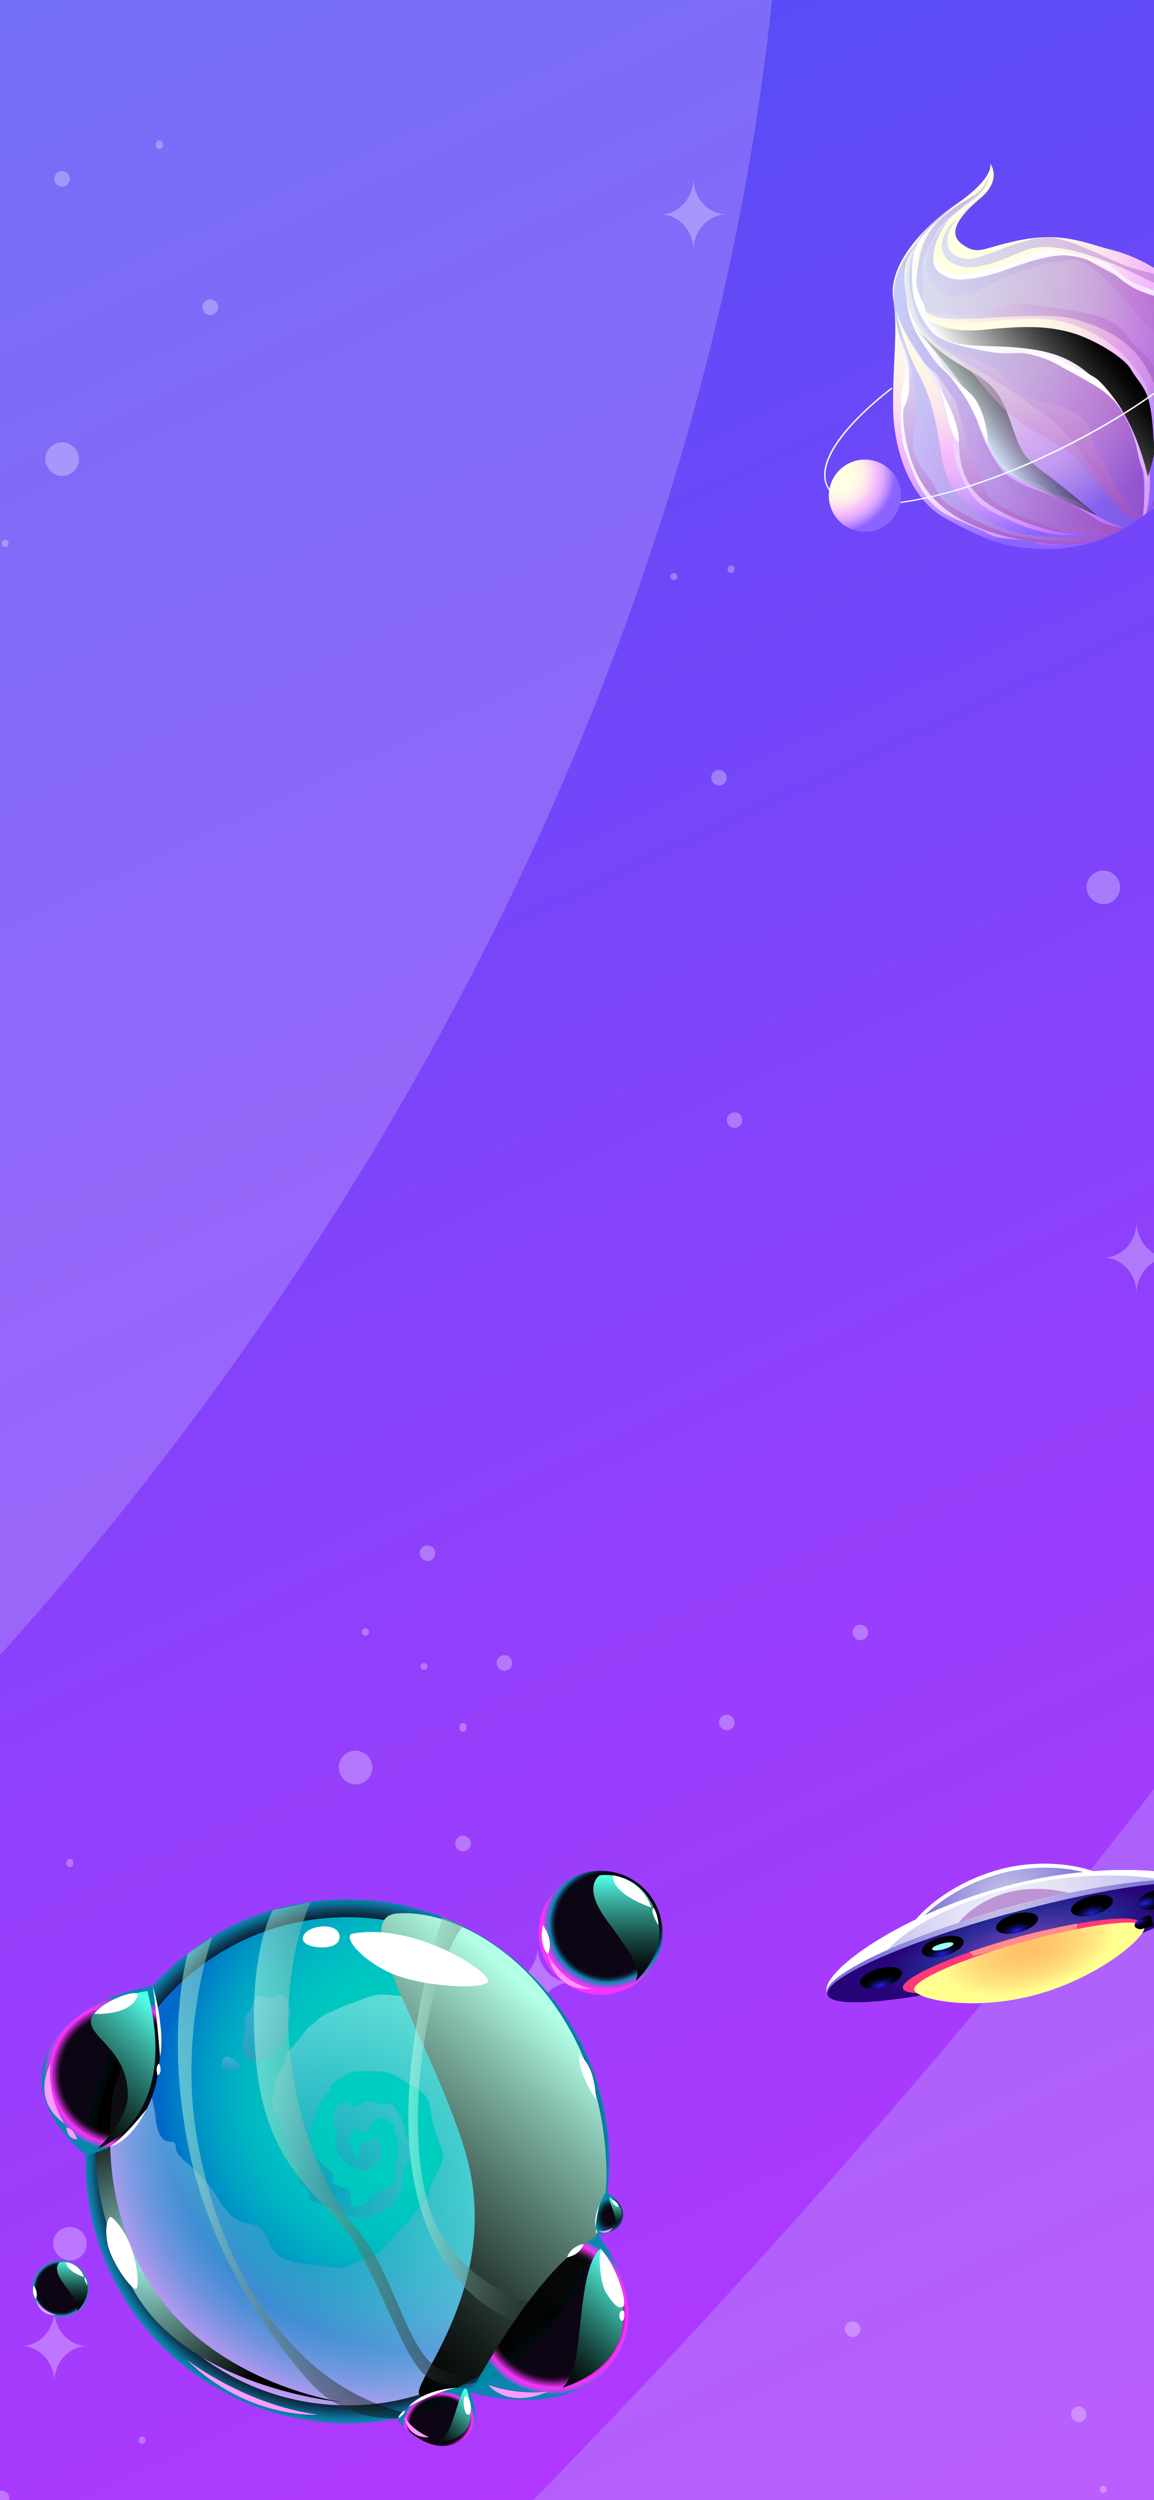<svg xmlns="http://www.w3.org/2000/svg" xmlns:xlink="http://www.w3.org/1999/xlink" viewBox="0 0 375 812"><rect x="0" y="0" width="375" height="812" fill="#333333" stroke="none"/><defs><style>.cls-1,.cls-2{fill:none;}.cls-2{clip-rule:evenodd;}.cls-3,.cls-7{isolation:isolate;}.cls-4{fill:url(#Nouvelle_nuance_de_dégradé_1);}.cls-5{clip-path:url(#clip-path);}.cls-6{clip-path:url(#clip-path-2);}.cls-7{fill:#bca2f8;opacity:0.37;}.cls-8{opacity:0.3;}.cls-50,.cls-9{fill:#fff;}.cls-10{clip-path:url(#clip-path-4);}.cls-11{clip-path:url(#clip-path-5);}.cls-12{clip-path:url(#clip-path-7);}.cls-13{opacity:0.92;}.cls-13,.cls-33,.cls-40{mix-blend-mode:screen;}.cls-14{clip-path:url(#clip-path-10);}.cls-15{clip-path:url(#clip-path-11);}.cls-16{fill:url(#Dégradé_sans_nom_90);}.cls-17{clip-path:url(#clip-path-12);}.cls-18{fill:url(#Dégradé_sans_nom_89);}.cls-19{opacity:0.4;}.cls-106,.cls-119,.cls-136,.cls-167,.cls-19,.cls-23,.cls-96{mix-blend-mode:multiply;}.cls-20{clip-path:url(#clip-path-14);}.cls-21{clip-path:url(#clip-path-15);}.cls-22{fill:url(#Dégradé_sans_nom_28);}.cls-23{opacity:0.3;}.cls-24{clip-path:url(#clip-path-16);}.cls-25{clip-path:url(#clip-path-17);}.cls-26{fill:url(#Dégradé_sans_nom_88);}.cls-27{clip-path:url(#clip-path-18);}.cls-28{clip-path:url(#clip-path-19);}.cls-29{fill:url(#Dégradé_sans_nom_88-2);}.cls-30{clip-path:url(#clip-path-20);}.cls-31{clip-path:url(#clip-path-21);}.cls-32{fill:url(#Dégradé_sans_nom_88-3);}.cls-34{clip-path:url(#clip-path-22);}.cls-35{clip-path:url(#clip-path-23);}.cls-36{fill:url(#Dégradé_sans_nom_49);}.cls-37{clip-path:url(#clip-path-24);}.cls-38{clip-path:url(#clip-path-25);}.cls-39{fill:url(#Dégradé_sans_nom_87);}.cls-40,.cls-96{opacity:0.5;}.cls-41{clip-path:url(#clip-path-26);}.cls-42{clip-path:url(#clip-path-27);}.cls-43{fill:url(#Dégradé_sans_nom_11);}.cls-44{clip-path:url(#clip-path-28);}.cls-45{clip-path:url(#clip-path-29);}.cls-46{fill:url(#Dégradé_sans_nom_11-2);}.cls-47{clip-path:url(#clip-path-30);}.cls-48{clip-path:url(#clip-path-31);}.cls-49{fill:url(#Dégradé_sans_nom_11-3);}.cls-50,.cls-51{fill-rule:evenodd;}.cls-51{fill:#ff9aff;}.cls-52{clip-path:url(#clip-path-32);}.cls-53{clip-path:url(#clip-path-33);}.cls-54{fill:url(#Dégradé_sans_nom_86);}.cls-55{clip-path:url(#clip-path-34);}.cls-56{clip-path:url(#clip-path-35);}.cls-57{fill:url(#Dégradé_sans_nom_86-2);}.cls-58{clip-path:url(#clip-path-36);}.cls-59{clip-path:url(#clip-path-37);}.cls-60{fill:url(#Dégradé_sans_nom_83);}.cls-61{clip-path:url(#clip-path-38);}.cls-62{clip-path:url(#clip-path-39);}.cls-63{fill:url(#Dégradé_sans_nom_83-2);}.cls-64{clip-path:url(#clip-path-40);}.cls-65{clip-path:url(#clip-path-41);}.cls-66{fill:url(#Dégradé_sans_nom_86-3);}.cls-67{clip-path:url(#clip-path-42);}.cls-68{clip-path:url(#clip-path-43);}.cls-69{fill:url(#Dégradé_sans_nom_83-3);}.cls-70{clip-path:url(#clip-path-44);}.cls-71{clip-path:url(#clip-path-45);}.cls-72{fill:url(#Dégradé_sans_nom_85);}.cls-73{clip-path:url(#clip-path-46);}.cls-74{clip-path:url(#clip-path-47);}.cls-75{fill:url(#Dégradé_sans_nom_83-4);}.cls-76{clip-path:url(#clip-path-48);}.cls-77{clip-path:url(#clip-path-49);}.cls-78{fill:url(#Dégradé_sans_nom_84);}.cls-79{clip-path:url(#clip-path-50);}.cls-80{clip-path:url(#clip-path-51);}.cls-81{fill:url(#Dégradé_sans_nom_83-5);}.cls-82{clip-path:url(#clip-path-52);}.cls-83{clip-path:url(#clip-path-53);}.cls-84{fill:url(#Dégradé_sans_nom_84-2);}.cls-85{clip-path:url(#clip-path-54);}.cls-86{clip-path:url(#clip-path-55);}.cls-87{fill:url(#Dégradé_sans_nom_83-6);}.cls-88{clip-path:url(#clip-path-57);}.cls-89{clip-path:url(#clip-path-59);}.cls-90{fill:url(#Dégradé_sans_nom_91);}.cls-91{clip-path:url(#clip-path-60);}.cls-92{fill:url(#Dégradé_sans_nom_91-2);}.cls-93{clip-path:url(#clip-path-62);}.cls-94{clip-path:url(#clip-path-63);}.cls-95{fill:url(#Dégradé_sans_nom_51);}.cls-97{clip-path:url(#clip-path-64);}.cls-98{clip-path:url(#clip-path-65);}.cls-99{fill:url(#Dégradé_sans_nom_51-2);}.cls-100{clip-path:url(#clip-path-66);}.cls-101{clip-path:url(#clip-path-67);}.cls-102{fill:url(#Dégradé_sans_nom_101);}.cls-103{clip-path:url(#clip-path-68);}.cls-104{clip-path:url(#clip-path-69);}.cls-105{fill:url(#Dégradé_sans_nom_100);}.cls-106{opacity:0.76;}.cls-107{clip-path:url(#clip-path-70);}.cls-108{clip-path:url(#clip-path-71);}.cls-109{fill:url(#Dégradé_sans_nom_51-3);}.cls-110{clip-path:url(#clip-path-72);}.cls-111{clip-path:url(#clip-path-73);}.cls-112{fill:url(#Dégradé_sans_nom_51-4);}.cls-113{clip-path:url(#clip-path-74);}.cls-114{clip-path:url(#clip-path-75);}.cls-115{fill:url(#Dégradé_sans_nom_51-5);}.cls-116{clip-path:url(#clip-path-76);}.cls-117{clip-path:url(#clip-path-77);}.cls-118{fill:url(#Dégradé_sans_nom_51-6);}.cls-119{opacity:0.79;}.cls-120{clip-path:url(#clip-path-78);}.cls-121{clip-path:url(#clip-path-79);}.cls-122{fill:url(#Dégradé_sans_nom_51-7);}.cls-123{clip-path:url(#clip-path-80);}.cls-124{fill:url(#Dégradé_sans_nom_99);}.cls-125{clip-path:url(#clip-path-81);}.cls-126{fill:url(#Dégradé_sans_nom_98);}.cls-127{clip-path:url(#clip-path-83);}.cls-128{clip-path:url(#clip-path-84);}.cls-129{fill:url(#Dégradé_sans_nom_11-4);}.cls-130{clip-path:url(#clip-path-85);}.cls-131{clip-path:url(#clip-path-86);}.cls-132{fill:url(#Dégradé_sans_nom_94);}.cls-133{clip-path:url(#clip-path-87);}.cls-134{clip-path:url(#clip-path-88);}.cls-135{fill:url(#Dégradé_sans_nom_97);}.cls-136{opacity:0.2;}.cls-137{clip-path:url(#clip-path-89);}.cls-138{clip-path:url(#clip-path-90);}.cls-139{fill:url(#Dégradé_sans_nom_51-8);}.cls-140{clip-path:url(#clip-path-91);}.cls-141{clip-path:url(#clip-path-92);}.cls-142{fill:url(#Dégradé_sans_nom_96);}.cls-143{clip-path:url(#clip-path-93);}.cls-144{fill:url(#Dégradé_sans_nom_95);}.cls-145{clip-path:url(#clip-path-95);}.cls-146{clip-path:url(#clip-path-96);}.cls-147{fill:url(#Dégradé_sans_nom_51-9);}.cls-148{clip-path:url(#clip-path-97);}.cls-149{clip-path:url(#clip-path-98);}.cls-150{fill:url(#Dégradé_sans_nom_94-2);}.cls-151{clip-path:url(#clip-path-99);}.cls-152{fill:url(#Dégradé_sans_nom_93);}.cls-153{clip-path:url(#clip-path-101);}.cls-154{clip-path:url(#clip-path-102);}.cls-155{fill:url(#Dégradé_sans_nom_94-3);}.cls-156{clip-path:url(#clip-path-103);}.cls-157{fill:url(#Dégradé_sans_nom_93-2);}.cls-158{clip-path:url(#clip-path-106);}.cls-159{clip-path:url(#clip-path-107);}.cls-160{fill:url(#Dégradé_sans_nom_92);}.cls-161{clip-path:url(#clip-path-108);}.cls-162{fill:url(#Dégradé_sans_nom_91-3);}.cls-163{clip-path:url(#clip-path-109);}.cls-164{clip-path:url(#clip-path-111);}.cls-165{fill:url(#Dégradé_sans_nom_68);}.cls-166{clip-path:url(#clip-path-112);}.cls-168{clip-path:url(#clip-path-113);}.cls-169{clip-path:url(#clip-path-114);}.cls-170{fill:url(#Dégradé_sans_nom_66);}.cls-171{clip-path:url(#clip-path-116);}.cls-172{clip-path:url(#clip-path-117);}.cls-173{fill:url(#Dégradé_sans_nom_68-2);}.cls-174{clip-path:url(#clip-path-118);}.cls-175{fill:url(#Dégradé_sans_nom_104);}.cls-176{fill:#ff387a;}.cls-177{fill:#ff8b8d;}.cls-178{clip-path:url(#clip-path-120);}.cls-179{fill:url(#Dégradé_sans_nom_103);}.cls-180{fill:#a1ffff;}.cls-181{mix-blend-mode:color-dodge;}.cls-182{clip-path:url(#clip-path-122);}.cls-183{clip-path:url(#clip-path-123);}.cls-184{fill:url(#Dégradé_sans_nom_102);}.cls-185{clip-path:url(#clip-path-124);}.cls-186{clip-path:url(#clip-path-125);}.cls-187{fill:url(#Dégradé_sans_nom_102-2);}.cls-188{clip-path:url(#clip-path-126);}.cls-189{clip-path:url(#clip-path-127);}.cls-190{fill:url(#Dégradé_sans_nom_102-3);}.cls-191{clip-path:url(#clip-path-128);}.cls-192{clip-path:url(#clip-path-129);}.cls-193{fill:url(#Dégradé_sans_nom_102-4);}.cls-194{clip-path:url(#clip-path-130);}.cls-195{clip-path:url(#clip-path-131);}.cls-196{fill:url(#Dégradé_sans_nom_102-5);}.cls-197{clip-path:url(#clip-path-132);}.cls-198{clip-path:url(#clip-path-133);}.cls-199{fill:url(#Dégradé_sans_nom_102-6);}.cls-200{mix-blend-mode:soft-light;}.cls-201{clip-path:url(#clip-path-134);}.cls-202{fill:#bd95d4;}</style><linearGradient id="Nouvelle_nuance_de_dégradé_1" x1="-1.5" y1="0.7" x2="376.5" y2="811.3" gradientUnits="userSpaceOnUse"><stop offset="0" stop-color="#4551f5"/><stop offset="0" stop-color="#4a50f5"/><stop offset="0.06" stop-color="#524ef6"/><stop offset="0.7" stop-color="#9c3dfc"/><stop offset="1" stop-color="#ba36ff"/><stop offset="1" stop-color="#4551f5"/></linearGradient><clipPath id="clip-path"><rect class="cls-1" width="375" height="812"/></clipPath><clipPath id="clip-path-2"><rect class="cls-1" x="-1353.12" y="-430.84" width="2654.91" height="1522.91" transform="translate(-7.86 -0.52) rotate(-1.36)"/></clipPath><clipPath id="clip-path-4"><rect class="cls-1" x="-426.2" width="375" height="812"/></clipPath><clipPath id="clip-path-5"><rect class="cls-1" x="-1779.32" y="-430.84" width="2654.91" height="1522.91" transform="translate(-7.98 -10.65) rotate(-1.36)"/></clipPath><clipPath id="clip-path-7"><rect class="cls-1" x="-2.21" y="586.84" width="230.2" height="230.2"/></clipPath><clipPath id="clip-path-10"><rect class="cls-1" x="27.81" y="616.86" width="170.16" height="170.16"/></clipPath><clipPath id="clip-path-11"><path class="cls-2" d="M112.89,787a85,85,0,0,1-85.08-85.09,87.37,87.37,0,0,1,.72-11.15,81.1,81.1,0,0,1,1.91-9.89,84.8,84.8,0,0,1,17.24-33.57,84.46,84.46,0,0,1,47.57-28.63s0,0,.07,0a86.26,86.26,0,0,1,17.57-1.81A85.08,85.08,0,0,1,198,701.93c0,1.87-.05,3.7-.18,5.54a84.69,84.69,0,0,1-6.43,27.38c-.63,1.49-1.29,2.95-2,4.4a84,84,0,0,1-11.14,17.15c-1.45,1.76-3,3.47-4.59,5.1-.57.6-1.17,1.17-1.76,1.74a84.74,84.74,0,0,1-59,23.78"/></clipPath><radialGradient id="Dégradé_sans_nom_90" cx="-328.83" cy="248.44" r="1.85" gradientTransform="matrix(0, 46.03, 46.03, 0, -11322.87, 15837.68)" gradientUnits="userSpaceOnUse"><stop offset="0"/><stop offset="0.89"/><stop offset="0.9" stop-color="#000506"/><stop offset="0.92" stop-color="#001216"/><stop offset="0.94" stop-color="#002932"/><stop offset="0.96" stop-color="#004858"/><stop offset="0.98" stop-color="#006f88"/><stop offset="1" stop-color="#008bab"/></radialGradient><clipPath id="clip-path-12"><path class="cls-1" d="M169.73,646.67a79.45,79.45,0,0,0-73.21-22.32h-.07A78.85,78.85,0,0,0,52.12,651a77.72,77.72,0,0,0-7.83,11.17,78.74,78.74,0,0,0-8.24,20.11,76.19,76.19,0,0,0-1.77,9.22,81.07,81.07,0,0,0-.67,10.39,79.27,79.27,0,0,0,134.25,57.13c.55-.53,1.1-1.07,1.64-1.62,1.49-1.52,2.93-3.11,4.28-4.75a78.66,78.66,0,0,0,10.38-16c.65-1.36,1.27-2.71,1.86-4.1a79.45,79.45,0,0,0,6-25.52c.11-1.71.16-3.42.16-5.16a79,79,0,0,0-22.44-55.26"/></clipPath><radialGradient id="Dégradé_sans_nom_89" cx="-332.98" cy="251.04" r="1.85" gradientTransform="matrix(0, 62.92, 62.92, 0, -15659.55, 21630.18)" gradientUnits="userSpaceOnUse"><stop offset="0" stop-color="#00cec0"/><stop offset="0.01" stop-color="#00cec0"/><stop offset="0.26" stop-color="#00ccc0"/><stop offset="0.38" stop-color="#00c4c1"/><stop offset="0.48" stop-color="#00b7c2"/><stop offset="0.56" stop-color="#00a4c4"/><stop offset="0.64" stop-color="#008cc6"/><stop offset="0.71" stop-color="#006ec8"/><stop offset="0.72" stop-color="#0068c9"/><stop offset="0.74" stop-color="#0767cb"/><stop offset="0.78" stop-color="#1a66cf"/><stop offset="0.83" stop-color="#3a63d6"/><stop offset="0.88" stop-color="#6660e0"/><stop offset="0.93" stop-color="#9e5bed"/><stop offset="0.99" stop-color="#e255fc"/><stop offset="1" stop-color="#f154ff"/></radialGradient><clipPath id="clip-path-14"><rect class="cls-1" x="33.61" y="640.3" width="144.39" height="140.92"/></clipPath><clipPath id="clip-path-15"><path class="cls-2" d="M112.89,781.22a79.21,79.21,0,0,1-79.28-79.29,81.07,81.07,0,0,1,.67-10.39,78.63,78.63,0,0,1,10-29.34c.67,2.63,1.57,5.21,2.24,7.85,1.62,6.31,3.46,12.33,4.18,18.81.31,2.6,1.33,6.63,4.46,6.75.88,0,1.12-.16,1.6.4s.29,1.32.45,2.07c.41,1.85,2.31,3.32,3.65,4.48a70.11,70.11,0,0,1,6.25,6.18c3.73,4.26,5.45,9.88,10.8,12.61a19.72,19.72,0,0,0,4.56,1.17,6.22,6.22,0,0,1,3.86,3.28c1.09,1.9,1.47,4,3,5.69s3.52,2.39,5.48,3c3.25,1,6.53.87,9.85,1.32a48.62,48.62,0,0,0,5,.78c1.62.09,2.89-.58,4.42-1.12,2.58-.9,5.24-2.11,7.73-3.21a7.36,7.36,0,0,0,2.41-1.81c1-1.1,2.17-2.07,3.17-3.2.71-.78,1.16-1.77,1.88-2.54.57-.6,1.34-1.1,1.94-1.66a14.75,14.75,0,0,0,2.95-3.36c1.74-3.14,4.9-5,5.54-8.68.77-4.48,5.55-8.14,3.86-12.91-1.08-3.06-2.26-6.07-3.08-9.28-.52-2.06-.47-4.41-1.23-6.35a10.07,10.07,0,0,0-2.5-3.39c-1.47-1.34-3.46-1.86-5.07-3-1.21-.84-2.38-1.39-3.66-2.11-2.58-1.41-5-1.26-7.84-1.26a42.8,42.8,0,0,0-4.67,0,8.69,8.69,0,0,0-4.61,2.21c-.85.67-2.33,1.14-3,2-.35.43-.25.83-.45,1.3a7.33,7.33,0,0,1-1.19,1.77,17.77,17.77,0,0,0-3.59,6.71,17.79,17.79,0,0,1-1.06,3.77,10.86,10.86,0,0,0-.85,3.36,9.34,9.34,0,0,0,2.29,7,15.5,15.5,0,0,0,3.16,3.21,4.94,4.94,0,0,1,1.64,1.64,2.9,2.9,0,0,1,.57,1.71c-.07.51-.74,1-.4,1.61s1.78.75,2.22.91c.81.32,1.8.54,2.56.91,1.37.63,1,1.71,1.08,3a3.15,3.15,0,0,0,.87,2.62,3.75,3.75,0,0,0,3.16,0c1.11-.61,2.18-2.18,3.08-3.05a14.64,14.64,0,0,1,2.29-1.78c1.59-1,4.45-1.45,4.94-3.62a14.24,14.24,0,0,0,0-2.92,10.84,10.84,0,0,1,.47-2.72,21,21,0,0,0,.84-4.51,13.28,13.28,0,0,0-1.32-5.45c-.32-.77-.17-1.41-.41-2.11a5.23,5.23,0,0,0-2.93-2.33,3.72,3.72,0,0,0-4.28,2.11c-.23.57-.33,1.89-.8,2.31-.62.55-1.43.08-2.13-.2-1.79-.7-3.93-.33-4.26,1.89-.22,1.51.75,3,1.33,4.24.54,1.06.68,2.79,2.07,2.79-.66-.08-.41-1.19-.41-1.73a3.53,3.53,0,0,1,.72-2.64,3.87,3.87,0,0,1,2.25-1.25,7.77,7.77,0,0,0,1.28-.66c.27-.18.64-.77.92-.87,1.59-.6,2.34,4.27,2.44,5.21.24,2-1.22,3.45-2.76,4.62-.7.52-1.67,1.53-2.52,1.49a12.2,12.2,0,0,1-3-1c-.8-.33-1.57-.58-2.32-.85-1-.33-1.16-.83-1.68-1.69a15.5,15.5,0,0,0-1.87-2.17,5.76,5.76,0,0,1-1-2.78c-.37-1.51.43-2.85.33-4.37-.07-1.26-.78-2.34-.87-3.58-.17-2.61.15-4.94,3-5.84a2.11,2.11,0,0,1,2.53.67c.82.78,1.56.51,2.53.11a17.09,17.09,0,0,1,3.39-1.2c1.21-.2,2.58.52,3.8.72,1,.18,2.44-.32,3.42,0s1.72,2.05,2.3,2.77a19,19,0,0,1,1.63,3.33c.7,1.34.48,2.28.71,3.65.21,1.12,1.08,1.72,1.48,2.73a10.61,10.61,0,0,1,.2,3.82,6.71,6.71,0,0,1-1,3.18c-.55,1.1-1.41,2.07-1.56,3.36-.17,1.49.12,3,.05,4.5s-.85,2-1.62,3.11a9.85,9.85,0,0,1-2.63,3c-.6.44-1.34.66-1.91,1.09a6.42,6.42,0,0,1-1.79,1.14,25.8,25.8,0,0,1-3.15,1.25,5.43,5.43,0,0,1-1.91.35c-.89-.08-1.65-.45-2.56-.46a12,12,0,0,1-5.38-1.68c-1.79-.9-3.68-1.65-5.5-2.49-1.24-.57-3.7-.69-4-2.36a8.07,8.07,0,0,0-.45-2.56c-.45-.87-1.46-1-2.09-1.68s-.41-1.47-.41-2.34a9,9,0,0,0-.73-3.71c-.62-1.46-2.09-2.44-2.83-3.9a18.53,18.53,0,0,1-1.42-3.82c-.24-.92,0-1.82-.29-2.76-.63-2.14-2-3.93-2.81-6a13.48,13.48,0,0,1-.82-5.39,9.23,9.23,0,0,1,.57-2c.32-1.07.32-2.19.6-3.3.22-.87.54-1.7.84-2.54s1-1.41,1.32-2.21c.89-1.86.79-3.65,2.16-5.35a72.3,72.3,0,0,0,5.19-6.3,8,8,0,0,1,2.36-2.21,20.61,20.61,0,0,0,2-1.82,12.44,12.44,0,0,1,3.56-2.06c2.09-.87,4-1.91,6.12-2.64,3.07-1,5.88-2.38,9.09-3,2.66-.46,5,.12,7.6.22a9.47,9.47,0,0,0,1.92,0,5.39,5.39,0,0,0,2.36-1.68,25.61,25.61,0,0,1,7.69-5,15.63,15.63,0,0,1,9.82-.75c2.84.9,4.41,2.66,6.14,5a49.4,49.4,0,0,1,4.24,7.32,31.26,31.26,0,0,1,1.83,3.42c.46,1.24.68,2.69,1,4a8.07,8.07,0,0,0,1.12,3.07,37.71,37.71,0,0,0,2.37,3.09c1,1.15,2.11,2.08,2.51,3.6.56,2.09,1.19,4.28,1.63,6.41.55,2.62-.17,5.85-.46,8.47a75.48,75.48,0,0,0-.31,7.83c0,2.21.35,4.3.43,6.49,0,.81-.08,1.64,0,2.45a20.58,20.58,0,0,0,1,3.84c.64,2.45,1.82,4.74,2.61,7.13.62,1.86.55,3.63.87,5.54a55.46,55.46,0,0,1,1.09,6.11c.06,1.79.75,3.68-.22,5.29-1.84,3-5,4.89-6.78,7.85a68.42,68.42,0,0,0-4.57,10c-.45,1.15.09,2.46-.31,3.51-.2.54-1,1.09-1.49,1.47.38.55.93.39,1.52.41.83,0,1.47.43,2.34.45a19.46,19.46,0,0,0,3.15,0,17.08,17.08,0,0,1,2.44-.79c-1.35,1.64-2.79,3.23-4.28,4.75a79,79,0,0,1-56.61,23.78"/></clipPath><radialGradient id="Dégradé_sans_nom_28" cx="-325.85" cy="246.61" r="1.85" gradientTransform="matrix(0, 38.59, 38.59, 0, -9411.33, 13285.88)" gradientUnits="userSpaceOnUse"><stop offset="0" stop-color="#1372b3"/><stop offset="1" stop-color="#fff"/></radialGradient><clipPath id="clip-path-16"><rect class="cls-1" x="78.68" y="647.84" width="15.75" height="21.57"/></clipPath><clipPath id="clip-path-17"><path class="cls-2" d="M88.9,649.09a25.09,25.09,0,0,0-5.3-.82c.11.45-.95,1.14-1.17,1.65-.41.93-.29,1.85-.91,2.72s-1.63,1.68-1.91,2.58a7.79,7.79,0,0,0,0,2,17.87,17.87,0,0,1-.32,3.72,15.71,15.71,0,0,0-.57,4.35,6.74,6.74,0,0,0,1.15,3c.6.73,2.4,1,3.33,1.09,2.89.16,5.62-2,7.33-4.14.89-1.13.89-2.41,1.54-3.67a21.2,21.2,0,0,0,1.66-4.45,13.06,13.06,0,0,0,.72-3.31,16.83,16.83,0,0,0-.89-3.05,4.21,4.21,0,0,0-1.25-2.57c-.92-.71-2.29-.39-3.4.88"/></clipPath><linearGradient id="Dégradé_sans_nom_88" x1="-287.16" y1="220.74" x2="-285.31" y2="220.74" gradientTransform="matrix(0, 11.67, 11.67, 0, -2489.24, 3998.63)" gradientUnits="userSpaceOnUse"><stop offset="0" stop-color="#b8c2ff"/><stop offset="1" stop-color="#7d72b3"/></linearGradient><clipPath id="clip-path-18"><rect class="cls-1" x="72" y="667.98" width="6.75" height="4.44"/></clipPath><clipPath id="clip-path-19"><path class="cls-2" d="M78.75,671.5c-.59-.51-4.67-5.19-6.28-2.88a8.55,8.55,0,0,0-.39,1.28c-.18.71-.07.84.3,1.42a2.71,2.71,0,0,0,3.16,1,8.58,8.58,0,0,0,1.27-.42c.44-.21.57-.7,1.1-.81Z"/></clipPath><linearGradient id="Dégradé_sans_nom_88-2" x1="-65.43" y1="76.95" x2="-63.58" y2="76.95" gradientTransform="matrix(0, 2.4, 2.4, 0, -109.68, 825.31)" xlink:href="#Dégradé_sans_nom_88"/><clipPath id="clip-path-20"><rect class="cls-1" x="175.5" y="686.66" width="9.93" height="22.34"/></clipPath><clipPath id="clip-path-21"><path class="cls-2" d="M181.48,698.55c.43.86,2.07,3.55,2.22,5.06.05.49-.1,1.18-.1,1.71,0,1.14.21,2.13-.72,3a1.77,1.77,0,0,1-2.22.47c-1.11-.66-1.93-2.37-2.55-3.45-1.46-2.53-2.86-5.88-2.57-8.91.22-2.4,2-4.58,3.1-6.64.82-1.54,2.36-4.36,4.22-2.48a9.24,9.24,0,0,1,2.43,6c0,1,.38,3.28-.19,4s-3.33-.08-3.19,1.67Z"/></clipPath><linearGradient id="Dégradé_sans_nom_88-3" x1="-287.62" y1="225.57" x2="-285.77" y2="225.57" gradientTransform="matrix(0, 12.08, 12.08, 0, -2545.27, 4162.21)" xlink:href="#Dégradé_sans_nom_88"/><clipPath id="clip-path-22"><rect class="cls-1" x="123.92" y="621.36" width="73.16" height="157.19"/></clipPath><clipPath id="clip-path-23"><path class="cls-2" d="M129.05,621.45c-16.16,1.21,10,39,21.63,75.66,13.65,43-16.16,75.57-14.54,80.33,2.54,7.45,61.69-23.15,60.93-72.14-.85-55.19-41.94-85.79-68-83.85"/></clipPath><linearGradient id="Dégradé_sans_nom_49" x1="-332.56" y1="260.33" x2="-330.72" y2="260.33" gradientTransform="matrix(-66.88, 0, 0, 66.88, -22032.05, -16709.67)" gradientUnits="userSpaceOnUse"><stop offset="0" stop-color="#b3ffe8"/><stop offset="0.02" stop-color="#b3ffe8"/><stop offset="0.21" stop-color="#83bbaa"/><stop offset="0.43" stop-color="#55796e"/><stop offset="0.62" stop-color="#30453f"/><stop offset="0.78" stop-color="#161f1d"/><stop offset="0.92" stop-color="#060808"/><stop offset="1"/></linearGradient><clipPath id="clip-path-24"><rect class="cls-1" x="31.01" y="664.79" width="80.49" height="115.42"/></clipPath><clipPath id="clip-path-25"><path class="cls-2" d="M40,664.79s-13.11,37.62,6.76,73.56,64.7,41.85,64.7,41.85S58.78,775.79,42,741.1,30.32,680.43,40,664.79"/></clipPath><radialGradient id="Dégradé_sans_nom_87" cx="-317.8" cy="240.96" r="1.85" gradientTransform="matrix(0, 27.06, 27.06, 0, -6473.12, 9335.3)" gradientUnits="userSpaceOnUse"><stop offset="0" stop-color="#97e5d9"/><stop offset="0.36" stop-color="#61938c"/><stop offset="1"/></radialGradient><clipPath id="clip-path-26"><rect class="cls-1" x="82.49" y="617.69" width="81.84" height="156.87"/></clipPath><clipPath id="clip-path-27"><path class="cls-2" d="M101,617.69l-12.32,2.67s-8.65,14.77-5.47,49,19.94,42.41,29.7,55.79,17.44,39.32,25,46.08,22.79,1,22.79,1l3.6-2.6s-13,4.8-22.59-1-14-31.29-26.21-45.24-21.64-42.24-21.81-66.36S101,617.69,101,617.69"/></clipPath><linearGradient id="Dégradé_sans_nom_11" x1="-353.43" y1="242.06" x2="-351.58" y2="242.06" gradientTransform="matrix(44.28, 0, 0, -44.28, 15731.68, 11415.76)" gradientUnits="userSpaceOnUse"><stop offset="0" stop-color="#bdffe8"/><stop offset="0.2" stop-color="#8bbcab"/><stop offset="0.41" stop-color="#5a7a6f"/><stop offset="0.61" stop-color="#33453f"/><stop offset="0.78" stop-color="#17201d"/><stop offset="0.91" stop-color="#060808"/><stop offset="1"/></linearGradient><clipPath id="clip-path-28"><rect class="cls-1" x="57.81" y="629.07" width="76.71" height="156.39"/></clipPath><clipPath id="clip-path-29"><path class="cls-2" d="M68.94,629.07,61,634.5s-7.22,24.63,0,61.63S89.09,761,101,774s28.53,11.38,28.53,11.38l5-1.16s-17.31-2.33-33.54-16.77S70,729,64,694.33s5-65.26,5-65.26"/></clipPath><linearGradient id="Dégradé_sans_nom_11-2" x1="-354.35" y1="240.92" x2="-352.51" y2="240.92" gradientTransform="matrix(41.5, 0, 0, -41.5, 14762.99, 10706.05)" xlink:href="#Dégradé_sans_nom_11"/><clipPath id="clip-path-30"><rect class="cls-1" x="132.69" y="622.66" width="50.71" height="133.74"/></clipPath><clipPath id="clip-path-31"><path class="cls-2" d="M143.78,622.66S127.3,671,134.52,708.34s31.37,47.35,43.71,48.06l5.16-6.85a49.89,49.89,0,0,1-39.75-23.5c-15-23.66-6.07-84.23,6.8-100.46Z"/></clipPath><linearGradient id="Dégradé_sans_nom_11-3" x1="-358.56" y1="232.75" x2="-356.72" y2="232.75" gradientTransform="matrix(27.43, 0, 0, -27.43, 9969.22, 7074.62)" xlink:href="#Dégradé_sans_nom_11"/><clipPath id="clip-path-32"><rect class="cls-1" x="153.03" y="726.05" width="51.19" height="53.38"/></clipPath><clipPath id="clip-path-33"><path class="cls-2" d="M194.48,726.05s17.88,22.09,5.18,40.41C185.43,787,153,777,153,777s22.32-42.45,41.45-50.91"/></clipPath><radialGradient id="Dégradé_sans_nom_86" cx="-293.65" cy="230.17" r="1.85" gradientTransform="matrix(0, 14.15, 14.15, 0, -3077.21, 4906.65)" gradientUnits="userSpaceOnUse"><stop offset="0"/><stop offset="0.77"/><stop offset="0.79" stop-color="#060106"/><stop offset="0.8" stop-color="#170416"/><stop offset="0.82" stop-color="#320a31"/><stop offset="0.84" stop-color="#581157"/><stop offset="0.86" stop-color="#891b88"/><stop offset="0.89" stop-color="#c527c2"/><stop offset="0.91" stop-color="#ff32fc"/><stop offset="0.92" stop-color="#fb33fb"/><stop offset="0.93" stop-color="#ee38f7"/><stop offset="0.94" stop-color="#d93ff0"/><stop offset="0.95" stop-color="#bc49e7"/><stop offset="0.97" stop-color="#9657db"/><stop offset="0.98" stop-color="#6767cc"/><stop offset="0.99" stop-color="#327abb"/><stop offset="1" stop-color="#008bab"/></radialGradient><clipPath id="clip-path-34"><rect class="cls-1" x="13.51" y="645.07" width="38.5" height="54.83"/></clipPath><clipPath id="clip-path-35"><path class="cls-2" d="M49.63,645.07s-25,2.77-34.09,21.57c-8.47,17.53,12.3,33.26,12.3,33.26S61,696.13,49.63,645.07"/></clipPath><radialGradient id="Dégradé_sans_nom_86-2" cx="-293.76" cy="223.99" r="1.85" gradientTransform="matrix(0, 13.45, 13.45, 0, -2973.43, 4624.7)" xlink:href="#Dégradé_sans_nom_86"/><clipPath id="clip-path-36"><rect class="cls-1" x="182.54" y="730.26" width="19.95" height="45.3"/></clipPath><clipPath id="clip-path-37"><path class="cls-2" d="M195.23,730.26c-4.53,3.53-5.71,15-7.19,29.18s-5.5,16.12-5.5,16.12,16.7-4.5,19.45-18.24-6.76-27.06-6.76-27.06"/></clipPath><linearGradient id="Dégradé_sans_nom_83" x1="-309.62" y1="266.92" x2="-307.77" y2="266.92" gradientTransform="matrix(-22.51, 0, 0, 22.51, -6758.65, -5255.57)" gradientUnits="userSpaceOnUse"><stop offset="0" stop-color="#54ffe8"/><stop offset="0.02" stop-color="#54ffe8"/><stop offset="0.21" stop-color="#3ebbaa"/><stop offset="0.43" stop-color="#28796e"/><stop offset="0.62" stop-color="#17453f"/><stop offset="0.78" stop-color="#0a1f1d"/><stop offset="0.92" stop-color="#030808"/><stop offset="1"/></linearGradient><clipPath id="clip-path-38"><rect class="cls-1" x="29.56" y="646.63" width="20.96" height="51.08"/></clipPath><clipPath id="clip-path-39"><path class="cls-2" d="M47.89,646.63s-15.22,2.25-18,8.38S41.23,664.79,41.54,680c.18,8.47-9.72,17.76-9.72,17.76s27.06-9.1,16.07-51.08"/></clipPath><linearGradient id="Dégradé_sans_nom_83-2" x1="-313.53" y1="262.81" x2="-311.68" y2="262.81" gradientTransform="matrix(-26.04, 0, 0, 26.04, -8100.44, -6172.31)" xlink:href="#Dégradé_sans_nom_83"/><clipPath id="clip-path-40"><rect class="cls-1" x="129.14" y="775.56" width="25.32" height="18.83"/></clipPath><clipPath id="clip-path-41"><path class="cls-2" d="M152,775.66s6.32,10.76-1.14,16.31c-10.59,7.89-21.68-6-21.68-6A24.89,24.89,0,0,1,152,775.66"/></clipPath><radialGradient id="Dégradé_sans_nom_86-3" cx="-226.76" cy="171.91" r="1.85" gradientTransform="matrix(0, 5.32, 6.38, 0, -954.04, 1992.74)" xlink:href="#Dégradé_sans_nom_86"/><clipPath id="clip-path-42"><rect class="cls-1" x="141.32" y="775.73" width="11.71" height="17.04"/></clipPath><clipPath id="clip-path-43"><path class="cls-2" d="M151.89,776.62c-1.27-4.26-3.8,8-5.92,12.26s-4.65,3.8-4.65,3.8,16.07,2.33,10.57-16.06"/></clipPath><linearGradient id="Dégradé_sans_nom_83-3" x1="-267.18" y1="277.3" x2="-265.33" y2="277.3" gradientTransform="matrix(-10.4, 0, 0, 10.4, -2623.01, -2101.14)" xlink:href="#Dégradé_sans_nom_83"/><clipPath id="clip-path-44"><rect class="cls-1" x="193.58" y="711.89" width="8.89" height="13.93"/></clipPath><clipPath id="clip-path-45"><path class="cls-2" d="M197.08,711.89s5.34,3,5.39,7.35c.07,6.21-8.29,6.58-8.29,6.58s-2.55-6.6,2.9-13.93"/></clipPath><radialGradient id="Dégradé_sans_nom_85" cx="-367.14" cy="20.95" r="1.85" gradientTransform="matrix(0, 2.77, 3.32, 0, 127.34, 1737.35)" gradientUnits="userSpaceOnUse"><stop offset="0"/><stop offset="0.42"/><stop offset="0.49" stop-color="#000506"/><stop offset="0.59" stop-color="#001216"/><stop offset="0.69" stop-color="#002932"/><stop offset="0.8" stop-color="#004858"/><stop offset="0.92" stop-color="#006f88"/><stop offset="1" stop-color="#008bab"/></radialGradient><clipPath id="clip-path-46"><rect class="cls-1" x="198.03" y="713.7" width="4" height="9.2"/></clipPath><clipPath id="clip-path-47"><path class="cls-2" d="M198.6,713.88c-1.69-1.23.87,4.08,1.29,6.27s-.64,2.75-.64,2.75,6.66-3.73-.65-9"/></clipPath><linearGradient id="Dégradé_sans_nom_83-4" x1="-195.31" y1="196.03" x2="-193.46" y2="196.03" gradientTransform="matrix(-4.89, 0, 0, 4.89, -750.22, -241.12)" xlink:href="#Dégradé_sans_nom_83"/><clipPath id="clip-path-48"><rect class="cls-1" x="175.07" y="607.59" width="40.25" height="40.25"/></clipPath><clipPath id="clip-path-49"><path class="cls-2" d="M195.2,647.84a20.13,20.13,0,1,1,20.12-20.12,20.12,20.12,0,0,1-20.12,20.12"/></clipPath><radialGradient id="Dégradé_sans_nom_84" cx="-287.91" cy="225.01" r="1.85" gradientTransform="matrix(0, 11.65, 11.65, 0, -2423.94, 3979.2)" gradientUnits="userSpaceOnUse"><stop offset="0"/><stop offset="0.77"/><stop offset="0.79" stop-color="#000506"/><stop offset="0.8" stop-color="#001216"/><stop offset="0.82" stop-color="#002932"/><stop offset="0.84" stop-color="#004858"/><stop offset="0.86" stop-color="#006f88"/><stop offset="0.87" stop-color="#008bab"/><stop offset="0.98" stop-color="#ff32fc"/><stop offset="1" stop-color="#ff32fc"/></radialGradient><clipPath id="clip-path-50"><rect class="cls-1" x="192.81" y="608.95" width="21.47" height="34.43"/></clipPath><clipPath id="clip-path-51"><path class="cls-2" d="M194.88,609.09s-5.76,3.4,1.92,14.06,11.8,15.59,9.79,20.24c0,0,11.94-10.25,6-23.51-5.76-13-17.76-10.79-17.76-10.79"/></clipPath><linearGradient id="Dégradé_sans_nom_83-5" x1="-309.24" y1="237.37" x2="-307.39" y2="237.37" gradientTransform="matrix(0, 18.63, 18.63, 0, -4218.2, 6369.8)" xlink:href="#Dégradé_sans_nom_83"/><clipPath id="clip-path-52"><rect class="cls-1" x="10.27" y="733.99" width="18.74" height="18.74"/></clipPath><clipPath id="clip-path-53"><path class="cls-2" d="M19.64,752.73A9.37,9.37,0,1,1,29,743.36a9.36,9.36,0,0,1-9.37,9.37"/></clipPath><radialGradient id="Dégradé_sans_nom_84-2" cx="-214.02" cy="172.8" r="1.85" gradientTransform="matrix(0, 5.42, 5.42, 0, -916.83, 1903.27)" xlink:href="#Dégradé_sans_nom_84"/><clipPath id="clip-path-54"><rect class="cls-1" x="18.53" y="734.62" width="10" height="16.04"/></clipPath><clipPath id="clip-path-55"><path class="cls-2" d="M19.49,734.69s-2.68,1.58.9,6.55,5.49,7.25,4.56,9.42c0,0,5.55-4.77,2.81-10.95s-8.27-5-8.27-5"/></clipPath><linearGradient id="Dégradé_sans_nom_83-6" x1="-263.06" y1="204.74" x2="-261.21" y2="204.74" gradientTransform="matrix(0, 8.68, 8.68, 0, -1752.62, 3016.85)" xlink:href="#Dégradé_sans_nom_83"/><clipPath id="clip-path-57"><rect class="cls-1" x="267.79" y="53.17" width="146.97" height="145.23"/></clipPath><clipPath id="clip-path-59"><path class="cls-1" d="M293.28,128.35a48.9,48.9,0,1,0,48.9-48.9,48.9,48.9,0,0,0-48.9,48.9"/></clipPath><radialGradient id="Dégradé_sans_nom_91" cx="-334.89" cy="258.49" r="1.12" gradientTransform="matrix(69.94, 0, 0, -69.94, 23734.71, 18184.86)" gradientUnits="userSpaceOnUse"><stop offset="0" stop-color="#ffffe2"/><stop offset="0.01" stop-color="#ffffe2"/><stop offset="0.27" stop-color="#fffde3"/><stop offset="0.4" stop-color="#fef5e6"/><stop offset="0.5" stop-color="#fce8eb"/><stop offset="0.58" stop-color="#f9d5f2"/><stop offset="0.66" stop-color="#f6bdfc"/><stop offset="0.71" stop-color="#efb7fc"/><stop offset="0.79" stop-color="#dca7fd"/><stop offset="0.88" stop-color="#bc8bfe"/><stop offset="0.98" stop-color="#9066ff"/><stop offset="0.98" stop-color="#8c63ff"/><stop offset="1" stop-color="#8c63ff"/></radialGradient><clipPath id="clip-path-60"><path class="cls-1" d="M321.81,53.17c0,.07,1.51,4.48-11.17,13.22s-22.07,20.89-20.37,30.83-.44,23,0,36.79c.36,11.23,4.85,27.89,17.23,34.5s19.85,10.48,36.32,9.65,28.72-11.49,28.72-11.49,14.8-7,21.3-30.12-.38-29.9-5.08-36.73c-6.82-9.92-18.07-16.33-27.44-18.64-8.09-2-16-6.16-30.78-3-11.62,2.45-12.6,4.81-17.69,1.3s-1.63-8.9,5.64-15S321.88,53.25,321.81,53.17Z"/></clipPath><radialGradient id="Dégradé_sans_nom_91-2" cx="-336.22" cy="258.37" r="1.12" gradientTransform="matrix(82.41, 0, 0, -82.41, 28018.19, 21378.15)" xlink:href="#Dégradé_sans_nom_91"/><clipPath id="clip-path-62"><rect class="cls-1" x="297.77" y="61.96" width="20.53" height="35.84"/></clipPath><clipPath id="clip-path-63"><path class="cls-2" d="M318.3,62c-.76.78-3.53,3.63-6.23,5.88-.52.44-1,.85-1.52,1.22-3.54,2.66-5.73,4.49-7.21,8.17s-4.52,6.43-3.66,12.67,0,7.9,0,7.9h-1.19c-1.29-3.65-.64-8.72.33-14.14C300.54,74.11,307.05,69,315,64.43A16.66,16.66,0,0,0,318.3,62"/></clipPath><linearGradient id="Dégradé_sans_nom_51" x1="-327.97" y1="247.9" x2="-326.85" y2="247.9" gradientTransform="matrix(33.54, 0, 0, -33.54, 11290.72, 8395.36)" gradientUnits="userSpaceOnUse"><stop offset="0" stop-color="#b8c2ff"/><stop offset="1" stop-color="#a94ab3"/></linearGradient><clipPath id="clip-path-64"><rect class="cls-1" x="321.61" y="53.17" width="0.25" height="3.02"/></clipPath><clipPath id="clip-path-65"><path class="cls-2" d="M321.61,56.18a17.56,17.56,0,0,0,.21-3,8.59,8.59,0,0,1-.21,3"/></clipPath><linearGradient id="Dégradé_sans_nom_51-2" x1="2381.64" y1="587.9" x2="2382.76" y2="587.9" gradientTransform="matrix(0.23, 0, 0, -0.23, -217.92, 187.86)" xlink:href="#Dégradé_sans_nom_51"/><clipPath id="clip-path-66"><rect class="cls-1" x="297.77" y="56.18" width="91.94" height="110.47"/></clipPath><clipPath id="clip-path-67"><path class="cls-2" d="M388.14,135.82c-2.89,17.11-9.47,25.43-13.09,28.84a13.83,13.83,0,0,1-2.51,2,41.58,41.58,0,0,0,5.79-14.29,1.32,1.32,0,0,0,0-.18,41.73,41.73,0,0,0-.32-17.77c-4.3-18.43-11.88-25.9-28.41-30.67-10.87-3.14-34.9,1.1-44.08-.49a10.5,10.5,0,0,1-4.25-1.63,7.67,7.67,0,0,1-2.82-3.82c-1.29-3.65-.64-8.72.33-14.14C300.54,74.11,307.05,69,315,64.43A16.66,16.66,0,0,0,318.3,62a2,2,0,0,1,.19-.2,11.58,11.58,0,0,0,3.12-5.58c-1,6.52-5.42,8.58-9.54,11.66-.52.39-1,.79-1.52,1.22a16,16,0,0,0-1.35,1.27l0,0A13.79,13.79,0,0,0,307.8,72c-.11.13-.2.27-.3.41-5,7.35-6.76,16.59,1.73,16.77,19.09.42,30.86-12.48,45.19-4.22s15.42,6.43,24.47,12.29,13.36,14.34,9.25,38.59"/></clipPath><linearGradient id="Dégradé_sans_nom_101" x1="-336.19" y1="258.34" x2="-335.07" y2="258.34" gradientTransform="matrix(81.87, 0, 0, -81.87, 27820.22, 21260.43)" gradientUnits="userSpaceOnUse"><stop offset="0" stop-color="#b8c2ff"/><stop offset="1" stop-color="#8931b3"/></linearGradient><clipPath id="clip-path-68"><rect class="cls-1" x="294.14" y="66.41" width="77.6" height="105.18"/></clipPath><clipPath id="clip-path-69"><path class="cls-2" d="M371.42,167.57l-2.42,1.6-3.54,2.32c-6,.77-12.39-3.23-18.76-4.82S330,163,323.19,152.17s-6.12-22.59-11.14-27.37-9.18-6.49-13.43-14.88-6-18.18-2.86-27.24A21.52,21.52,0,0,1,298.92,77a49,49,0,0,1,11.69-10.56c-.57.47-9.74,8.09-12,11.74s-2.12,14.32,0,20.57,2,10.53,19.05,14,25.83-2.58,41.51,14,12.23,40.93,12.23,40.93"/></clipPath><linearGradient id="Dégradé_sans_nom_100" x1="-334.81" y1="258.48" x2="-333.69" y2="258.48" gradientTransform="matrix(69.1, 0, 0, -69.1, 23428.43, 17979.28)" gradientUnits="userSpaceOnUse"><stop offset="0" stop-color="#b8c2ff"/><stop offset="1" stop-color="#5f4ab3"/></linearGradient><clipPath id="clip-path-70"><rect class="cls-1" x="290.26" y="92.48" width="0.01" height="1.19"/></clipPath><clipPath id="clip-path-71"><path class="cls-2" d="M290.27,93.67c0-.42,0-.82,0-1.19,0,.21,0,.6,0,1.19"/></clipPath><linearGradient id="Dégradé_sans_nom_51-3" x1="45950.31" y1="5584.08" x2="45951.43" y2="5584.08" gradientTransform="matrix(0.01, 0, 0, -0.01, -319.14, 167.13)" xlink:href="#Dégradé_sans_nom_51"/><clipPath id="clip-path-72"><rect class="cls-1" x="290.26" y="92.31" height="0.17"/></clipPath><clipPath id="clip-path-73"><path class="cls-2" d="M290.26,92.31v0"/></clipPath><linearGradient id="Dégradé_sans_nom_51-4" x1="290.26" y1="92.4" x2="290.26" y2="92.4" gradientTransform="matrix(0, 0, 0, 0, -323.21, 163.47)" xlink:href="#Dégradé_sans_nom_51"/><clipPath id="clip-path-74"><rect class="cls-1" x="290.28" y="94.05" width="71.04" height="82.46"/></clipPath><clipPath id="clip-path-75"><path class="cls-2" d="M361.32,173.63a23.5,23.5,0,0,1-8.66,2.5c-8.85,1.08-20.64-.26-28.7-2.4-11.24-3-23.95-11-28.58-24.93s1.12-23.76-2.1-35c-.58-2.06-1.06-4.08-1.44-6a84.91,84.91,0,0,1-1.56-13.71,70.45,70.45,0,0,0,7,24.93c4.4,8.38,6,12.86,8.08,25.42,1.71,10.34,2.27,16.52,18.13,25.95,10.91,6.49,37.88,3.28,37.88,3.28"/></clipPath><linearGradient id="Dégradé_sans_nom_51-5" x1="-333.99" y1="258.54" x2="-332.87" y2="258.54" gradientTransform="matrix(63.25, 0, 0, -63.25, 21417, 16489.38)" xlink:href="#Dégradé_sans_nom_51"/><clipPath id="clip-path-76"><rect class="cls-1" x="295.36" y="66.41" width="76.38" height="102.75"/></clipPath><clipPath id="clip-path-77"><path class="cls-2" d="M371.42,167.57l-2.42,1.6-.09-.08c-1.05-.9-6.24-5.58-13.77-16.37-8.44-12.12-7.33-11.75-18.72-20.21s-18.62-12.22-28.66-18.37c-.24-.14-.48-.3-.72-.45a2.07,2.07,0,0,0-.24-.17c-7.88-5.24-10.81-12.78-11.34-20.62a40.21,40.21,0,0,1-.08-4.11c.11-4,1.71-8.24,3.54-11.82a49,49,0,0,1,11.69-10.56c-.57.47-9.74,8.09-12,11.74-1.3,2.1-1.8,6.34-1.63,10.76V89a36.37,36.37,0,0,0,1.64,9.69c2.12,6.24,2,10.53,19.05,14s25.83-2.58,41.51,14,12.23,40.93,12.23,40.93"/></clipPath><linearGradient id="Dégradé_sans_nom_51-6" x1="-334.67" y1="258.5" x2="-333.54" y2="258.5" gradientTransform="matrix(68.01, 0, 0, -68.01, 23056.14, 17698.47)" xlink:href="#Dégradé_sans_nom_51"/><clipPath id="clip-path-78"><rect class="cls-1" x="290.4" y="78.15" width="75.06" height="95.6"/></clipPath><clipPath id="clip-path-79"><path class="cls-2" d="M298.62,78.15s-8.2,7.79-8.22,17.3S300.66,119,305.74,127c5.2,8.16,4.18,24.53,10.09,32.19s10.05,9.43,23.52,12.37,22,2.07,22,2.07l4.14-2.14a58.85,58.85,0,0,1-11-4.82c-5.52-3.18-13.6-5.14-22.9-10.77s-9.89-13.13-15.36-24-17.7-16.47-20.8-30.54-1.1-17.56,3.26-23.26"/></clipPath><linearGradient id="Dégradé_sans_nom_51-7" x1="-334.52" y1="258.5" x2="-333.39" y2="258.5" gradientTransform="matrix(66.84, 0, 0, -66.84, 22649.24, 17404.19)" xlink:href="#Dégradé_sans_nom_51"/><clipPath id="clip-path-80"><path class="cls-1" d="M296.71,83.35a50.31,50.31,0,0,0,0,11.88A26.23,26.23,0,0,0,303,108c3.55,3.61,13.28,5.27,19.1,6.37a37.54,37.54,0,0,0,7.33.32c4.33-.07,8.89-.14,12.44,1.88,5.7,3.25,13.41,3.92,17.82,9.92s6.15,7.1,8.23,13.59,1.69,8.33,3.22,12,.29,15.53.29,15.53l1.12-.9s3.06-12.68-.8-19.46-3.73-8.82-4.65-11.94-5-12.67-12.67-15.43-9-7.53-16.9-8.27-23,0-30.22-2.2-5.36-7.27-7.62-11.57a21,21,0,0,1-1.91-13.9c1-4.22,5.57-11,5.57-11s-6.06,5.34-6.63,10.48"/></clipPath><linearGradient id="Dégradé_sans_nom_99" x1="-348.4" y1="253.3" x2="-347.27" y2="253.3" gradientTransform="matrix(0, -99.47, -99.47, 0, 25531.41, -34477.61)" gradientUnits="userSpaceOnUse"><stop offset="0" stop-color="#d894ff"/><stop offset="0.01" stop-color="#d894ff"/><stop offset="0.01" stop-color="#d894ff"/><stop offset="0.12" stop-color="#e4b5ff"/><stop offset="0.25" stop-color="#eed0ff"/><stop offset="0.39" stop-color="#f5e5ff"/><stop offset="0.54" stop-color="#fbf4ff"/><stop offset="0.72" stop-color="#fefcff"/><stop offset="1" stop-color="#fff"/></linearGradient><clipPath id="clip-path-81"><path class="cls-1" d="M294.72,98.26a27.3,27.3,0,0,0,3,9.75s5,8.58,7.63,11a81.08,81.08,0,0,1,7.17,7.36c2.14,2.52,3.66,5.6,5.18,10.81a51.44,51.44,0,0,0,7.59,15.07c2.57,3.18,6.37,5.26,14,7.78a65.65,65.65,0,0,1,17.07,8.75c3.31,2.32,9.09,2.73,9.09,2.73-3.19-.91-9.45-3.59-12.27-6.53s-6.74-3.31-9.49-4.16-3.37-1.72-5.57-3.19-5.76-1.53-9.06-4a20.19,20.19,0,0,1-8.21-12.19c-1.27-6-3.67-11.63-5.63-13.71s-7.49-6.47-9.31-9.95-4.65-6.46-8.69-13.32a24.3,24.3,0,0,1-2.78-8.61q.12,1.17.27,2.4m-.27-2.4a73.09,73.09,0,0,1-.34-8.75,42.29,42.29,0,0,0,.34,8.75"/></clipPath><linearGradient id="Dégradé_sans_nom_98" x1="-342.87" y1="249.27" x2="-341.75" y2="249.27" gradientTransform="matrix(0, -75.14, -75.14, 0, 19060.14, -25592.28)" gradientUnits="userSpaceOnUse"><stop offset="0" stop-color="#bb6dff"/><stop offset="0.01" stop-color="#bb6dff"/><stop offset="0.11" stop-color="#cd94ff"/><stop offset="0.21" stop-color="#dcb5ff"/><stop offset="0.32" stop-color="#e9d0ff"/><stop offset="0.45" stop-color="#f3e5ff"/><stop offset="0.58" stop-color="#faf4ff"/><stop offset="0.75" stop-color="#fefcff"/><stop offset="1" stop-color="#fff"/></linearGradient><clipPath id="clip-path-83"><rect class="cls-1" x="296.66" y="105.45" width="59.94" height="62.11"/></clipPath><clipPath id="clip-path-84"><path class="cls-2" d="M296.66,105.45a57.73,57.73,0,0,0,14.22,12.34c9.19,5.72,13.15,6.83,17.05,18s4.26,12.49,11.79,18,16.87,13.75,16.87,13.75-17.44-7.88-23.65-10.83-10.67-6-14-18.53-15.92-24.53-22.31-32.76"/></clipPath><linearGradient id="Dégradé_sans_nom_11-4" x1="-303.9" y1="232.66" x2="-302.77" y2="232.66" gradientTransform="matrix(13.22, 0, 0, -13.22, 4335.06, 3213.21)" xlink:href="#Dégradé_sans_nom_11"/><clipPath id="clip-path-85"><rect class="cls-1" x="295.46" y="92.9" width="73.54" height="76.26"/></clipPath><clipPath id="clip-path-86"><path class="cls-2" d="M369,169.17l-.09-.08c-1.05-.9-7-3.46-14.49-14.26-8.44-12.12-12.25-9.87-23.64-18.32s-13-16.22-23-22.37c-.24-.14-.48-.3-.72-.45a2.07,2.07,0,0,0-.24-.17c-7.88-5.24-10.81-12.78-11.34-20.62.3,1.78,1.31,7.2,2.9,10.47,1.93,4,6.71,8.94,11.12,10.77s12.11,3.92,14.57,6.13,5.3,6,9.51,8.57,10.21,1.86,16.32,5.57,3.9,9,6.71,13.16,1,.49,3.09,4.66,1.72,2.7,3.67,6.61S369,169.17,369,169.17"/></clipPath><linearGradient id="Dégradé_sans_nom_94" x1="-342.78" y1="248.39" x2="-341.66" y2="248.39" gradientTransform="matrix(0, -67.91, -67.91, 0, 17199.8, -23108.3)" gradientUnits="userSpaceOnUse"><stop offset="0" stop-color="#a94ab3"/><stop offset="1" stop-color="#fff"/></linearGradient><clipPath id="clip-path-87"><rect class="cls-1" x="301.39" y="103.57" width="73.86" height="51.26"/></clipPath><clipPath id="clip-path-88"><path class="cls-2" d="M301.39,103.57s4.63,4.88,18.58,3.5S340.78,106,348,108s17.3,8.07,19.42,11.84,5,5.78,6.23,11.75.93,11,1.48,13.14-2.11,10.1-2.11,10.1-3.95-18.46-13-27.64-14.7-12.86-28.66-14.24-26.7,1.44-30-9.38"/></clipPath><linearGradient id="Dégradé_sans_nom_97" x1="-329.91" y1="248.88" x2="-328.78" y2="248.88" gradientTransform="matrix(38.24, 0, 0, -38.24, 12939.26, 9646.11)" gradientUnits="userSpaceOnUse"><stop offset="0" stop-color="#fff"/><stop offset="0.2" stop-color="#bbb"/><stop offset="0.42" stop-color="#797979"/><stop offset="0.61" stop-color="#454545"/><stop offset="0.78" stop-color="#1f1f1f"/><stop offset="0.91" stop-color="#080808"/><stop offset="1"/></linearGradient><clipPath id="clip-path-89"><rect class="cls-1" x="300.99" y="71.97" width="88.72" height="92.87"/></clipPath><clipPath id="clip-path-90"><path class="cls-2" d="M388.14,135.82c-2.89,17.11-9.47,25.43-13.09,28.84l-.43.18,5.63-8.94s1.59-5.39,2.81-10.41,2-4.17,4.66-11.08.36-11.08-.73-15.41-2.33-6.08-6.13-8-6.48-2.69-11.86-9.43-6.51-7.35-11.89-12.74-8.82-4.52-13.84-3.85-16.64,4.6-22.83,8c-4.9,2.66-11.7,4.84-15.15,1.28s-5.12-6-3.91-11.26c.87-3.72,4.42-8.48,6.42-10.94-.11.13-.2.27-.3.41-5,7.35-6.76,16.59,1.73,16.77,19.09.42,30.86-12.48,45.19-4.22s15.42,6.43,24.47,12.29,13.36,14.34,9.25,38.59"/></clipPath><linearGradient id="Dégradé_sans_nom_51-8" x1="-333.43" y1="251.07" x2="-332.31" y2="251.07" gradientTransform="matrix(51.48, 0, 0, -51.48, 17493.12, 13042.97)" xlink:href="#Dégradé_sans_nom_51"/><clipPath id="clip-path-91"><rect class="cls-1" x="301.31" y="98.58" width="78.3" height="53.6"/></clipPath><clipPath id="clip-path-92"><path class="cls-2" d="M378.37,152.18c1-5-.34-9.81-1.91-16.54a41.68,41.68,0,0,0-37.81-32.07c-11.3-.65-23.44,2.61-32.62,1-1.76-.3-3.62-2.21-4.72-3a.77.77,0,0,1,0-.15,37.38,37.38,0,0,0,16.47-.06c8.94-2.08,11.93-3.2,15.75-2.72,6.91.88,17.31,2.55,21.24,3.43s8.61,3.21,10.67,6,2.31,3.8,6.28,6.87,6.8,11.38,7.65,20.44a57.48,57.48,0,0,1-1,16.73"/></clipPath><linearGradient id="Dégradé_sans_nom_96" x1="-331.24" y1="249.76" x2="-330.11" y2="249.76" gradientTransform="matrix(42.34, 0, 0, -42.34, 14348.4, 10699.61)" gradientUnits="userSpaceOnUse"><stop offset="0" stop-color="#fff"/><stop offset="1" stop-color="#a94ab3"/></linearGradient><clipPath id="clip-path-93"><path class="cls-1" d="M337.24,82.09c-3,1.56-17.27,6.8-24.69,7s-9.2-4.69-9.2-4.69c-.2,3.3,2.67,4.94,5.61,6s10.64-.21,16.52-2.3,15-5.6,21.4-5.14a29.17,29.17,0,0,1,15.42,6.26c3.95,2.94,5.43,4.67,12.75,6.87s11.52,9,13,15.37.73,20.13-1.21,25.09-2.71,5.57-5.08,14a47.7,47.7,0,0,1-6.73,14.2c1.53-1,8.51-9,9.83-12.48s1.18-7.27,2.18-11,2.62-6.21,4-9.39,1.91-9.68,1.54-14-3.31-14-8.73-18.52S373,93.89,369,92.13s-6.32-4.8-9-6.45-10.36-2.78-12.77-3.59a18.67,18.67,0,0,0-5.58-.91,9.83,9.83,0,0,0-4.43.91"/></clipPath><linearGradient id="Dégradé_sans_nom_95" x1="-338.54" y1="261.53" x2="-337.41" y2="261.53" gradientTransform="matrix(0, 93.7, 93.7, 0, -24157.8, 31785.89)" gradientUnits="userSpaceOnUse"><stop offset="0" stop-color="#fff"/><stop offset="0.28" stop-color="#fefcff"/><stop offset="0.46" stop-color="#fbf4ff"/><stop offset="0.61" stop-color="#f5e5ff"/><stop offset="0.75" stop-color="#eed0ff"/><stop offset="0.88" stop-color="#e4b5ff"/><stop offset="0.99" stop-color="#d894ff"/><stop offset="0.99" stop-color="#d894ff"/><stop offset="1" stop-color="#d894ff"/></linearGradient><clipPath id="clip-path-95"><rect class="cls-1" x="306.03" y="62.91" width="90.79" height="99.76"/></clipPath><clipPath id="clip-path-96"><path class="cls-2" d="M378.22,162.68s7.54-4.6,10.54-18.78,7.72-20.57,6.06-29.2-4.27-12.49-9.55-16.9S377.52,93.21,369,89s-26-11.37-35.45-7.8-17,7.67-23.58,4.5-3.68-10.81,0-13.7,10.11-9.07,10.11-9.07-10.48,8-11.77,12.71.19,7.48,5.33,8.4,19.51-8.07,28.54-6.79,19.58,8.45,28.76,10.65,11.3,3.31,17.8,9.92,9.35,16.85,7.54,26.12-4.9,28.88-18.06,38.76"/></clipPath><linearGradient id="Dégradé_sans_nom_51-9" x1="-336.08" y1="258.35" x2="-334.96" y2="258.35" gradientTransform="matrix(80.84, 0, 0, -80.84, 27476.2, 20998.4)" xlink:href="#Dégradé_sans_nom_51"/><clipPath id="clip-path-97"><rect class="cls-1" x="300.84" y="118.41" width="45.24" height="54.31"/></clipPath><clipPath id="clip-path-98"><path class="cls-2" d="M346.09,172.67a101.17,101.17,0,0,1-14.45-5.1c-6.74-3.1-10.29-4.69-11.76-9.22s.13-2.57-3.18-8.08-1.84-5.39-3.67-11.15-1.84-7.77-3.19-9.82-5.38-7.71-5.38-7.71l-3.61-3.18a139.37,139.37,0,0,1,7.65,16.8c3.06,8.44,2.61,15.21,5,20.45s8.56,10.28,16.22,14,16.35,3.06,16.35,3.06"/></clipPath><linearGradient id="Dégradé_sans_nom_94-2" x1="-342.42" y1="244.73" x2="-341.3" y2="244.73" gradientTransform="matrix(0, -48.36, -48.36, 0, 12157.67, -16385.51)" xlink:href="#Dégradé_sans_nom_94"/><clipPath id="clip-path-99"><path class="cls-1" d="M355.51,173.71c3.48.07,5.81-.08,5.81-.08l-5.81.08M299.22,117c1.77,2.9,6.1,9.39,6.81,13.48s3.45,7.44,3.81,13.72,2.08,10.53,5.51,15.91,10.47,7.6,14.39,9.55,11.78,4.08,15.61,4.14c2.48,0,6.69,0,10.16,0a66.29,66.29,0,0,1-16.16-2.15c-10-2.87-20.24-7.53-24-13.82s-3.43-10.53-3.79-14.09-3.19-10-4.6-14.35-1.89-6.09-4.71-9.16S294,107.75,294,107.75s3.44,6.31,5.2,9.2"/></clipPath><linearGradient id="Dégradé_sans_nom_93" x1="-354.08" y1="256.41" x2="-352.95" y2="256.41" gradientTransform="matrix(-59.93, 0, 0, 59.93, -20857.8, -15225.36)" gradientUnits="userSpaceOnUse"><stop offset="0" stop-color="#a636ff"/><stop offset="0.01" stop-color="#a636ff"/><stop offset="0.43" stop-color="#cf92ff"/><stop offset="0.82" stop-color="#f1e0ff"/><stop offset="1" stop-color="#fff"/></linearGradient><clipPath id="clip-path-101"><rect class="cls-1" x="291.84" y="107.75" width="60.82" height="68.76"/></clipPath><clipPath id="clip-path-102"><path class="cls-2" d="M352.66,176.12h0c-8.85,1.08-20.64-.26-28.7-2.4-11.24-3-23.95-11-28.58-24.93s1.12-23.76-2.1-35c-.58-2.06-1.06-4.08-1.44-6l3.25,7.38a52.81,52.81,0,0,1,1.57,7.78c.28,3.26,1.06,5.92,1.11,10.08s-1,4.25-1.11,10.65c-.07,4.54,2.37,7.6,5.32,11.64s2.35,6.49,7.45,9.37,10.82,6.79,20.31,9.11,22.92,2.35,22.92,2.35"/></clipPath><linearGradient id="Dégradé_sans_nom_94-3" x1="-342.7" y1="247.42" x2="-341.57" y2="247.42" gradientTransform="matrix(0, -61.22, -61.22, 0, 15469.99, -20804.74)" xlink:href="#Dégradé_sans_nom_94"/><clipPath id="clip-path-103"><path class="cls-1" d="M341.43,177.15a42.43,42.43,0,0,0,6.39-.4,76.27,76.27,0,0,1-12.07-.73,24.26,24.26,0,0,0,5.68,1.13m6.39-.4a26.56,26.56,0,0,0,7.56-1.06s-3.77.62-7.56,1.06m-14.53-1.17c.58.14,1.43.29,2.46.44-.49-.12-1.05-.23-1.73-.33l-.73-.11h0m-39.54-59.86c.66,2.61-.25,9-.41,10.23s-.52,5.58-.64,8.52a55.58,55.58,0,0,0,.58,8.76c.34,2.87,3.83,11.08,4.49,12.73a48.51,48.51,0,0,0,3.22,5.39,21.12,21.12,0,0,0,6.77,5.88c2.88,1.59,12.43,5.48,12.43,5.48s.43.58,2.82,1.44c2.21.79,7.05,1,10.28,1.43-3.42-.8-18.8-2.87-29.12-12.9-10-9.71-10.67-25.64-10.66-27.4a24,24,0,0,1,1.21-7.73c1-2.45.43-5.26.64-7.83s-3-9.56-3-9.56l1.4,5.56"/></clipPath><linearGradient id="Dégradé_sans_nom_93-2" x1="-354.77" y1="256.34" x2="-353.64" y2="256.34" gradientTransform="matrix(-56.12, 0, 0, 56.12, -19555.38, -14243.04)" xlink:href="#Dégradé_sans_nom_93"/><clipPath id="clip-path-106"><rect class="cls-1" x="267.79" y="85.02" width="135.89" height="78.98"/></clipPath><clipPath id="clip-path-107"><path class="cls-1" d="M284.1,164c-7.91,0-13.42-1.89-15.42-5.88-3.64-7.27,4-19,21-32.26l.3.38c-16.56,12.88-24.38,24.72-20.91,31.66,5.61,11.21,40.08,5.35,76.83-13.05s62.11-42.47,56.51-53.67c-2.74-5.46-12.38-7.05-27.17-4.49l-.08-.47c15-2.61,24.84-.93,27.68,4.74,5.72,11.44-19.72,35.81-56.72,54.33C322.05,157.35,298.89,164,284.1,164"/></clipPath><linearGradient id="Dégradé_sans_nom_92" x1="-338.81" y1="257.53" x2="-337.69" y2="257.53" gradientTransform="matrix(125.77, 0, 0, -125.77, 42876.97, 32515)" gradientUnits="userSpaceOnUse"><stop offset="0" stop-color="#e2f9ff"/><stop offset="1" stop-color="#fff"/></linearGradient><clipPath id="clip-path-108"><path class="cls-1" d="M269.33,161a11.73,11.73,0,1,0,11.72-11.73A11.72,11.72,0,0,0,269.33,161"/></clipPath><radialGradient id="Dégradé_sans_nom_91-3" cx="-307.21" cy="261.3" r="1.12" gradientTransform="matrix(16.78, 0, 0, -16.78, 5427.25, 4538.89)" xlink:href="#Dégradé_sans_nom_91"/><clipPath id="clip-path-109"><rect class="cls-1" x="268.56" y="605.29" width="124.29" height="61.65"/></clipPath><clipPath id="clip-path-111"><path class="cls-1" d="M324.57,607.26c-18.69,5.12-31.05,19.43-29.42,25.38s17,2.65,35.7-2.47S364.71,621,363.08,615c-1.24-4.5-11.91-9.56-25.12-9.56a50.89,50.89,0,0,0-13.39,1.78"/></clipPath><radialGradient id="Dégradé_sans_nom_68" cx="-325.29" cy="236.24" r="1" gradientTransform="matrix(26.19, 0, 0, -26.19, 8847.84, 6805.56)" gradientUnits="userSpaceOnUse"><stop offset="0" stop-color="#d0cdea"/><stop offset="1" stop-color="#7d75da"/></radialGradient><clipPath id="clip-path-112"><rect class="cls-1" x="268.56" y="605.29" width="124.29" height="61.65"/></clipPath><clipPath id="clip-path-113"><rect class="cls-1" x="293.23" y="605.29" width="71.73" height="28.46"/></clipPath><clipPath id="clip-path-114"><path class="cls-1" d="M325.91,612.85c-33,9.06-57.28,26.46-57.35,33.31v.06a2.06,2.06,0,0,0,.09.62,2.94,2.94,0,0,0,2.12,1.88c7.36,2.53,32.25-3.58,61.77-11.67,34.2-9.38,62-16.87,60.23-23.16a2.39,2.39,0,0,0-.25-.6c-1.95-3.35-12.35-5.95-27-5.95a152.67,152.67,0,0,0-39.62,5.51"/></clipPath><radialGradient id="Dégradé_sans_nom_66" cx="-333.28" cy="245.47" r="1" gradientTransform="matrix(46.26, 0, 0, -46.26, 15748.76, 11980.4)" gradientUnits="userSpaceOnUse"><stop offset="0" stop-color="#fafafd"/><stop offset="1" stop-color="#c3bfee"/></radialGradient><clipPath id="clip-path-116"><rect class="cls-1" x="268.56" y="607.34" width="123.96" height="41.38"/></clipPath><clipPath id="clip-path-117"><path class="cls-1" d="M327.75,619.56c-34.2,9.38-60.45,22.35-59,27.59s30.32,1.88,64.53-7.5S394,618.43,392.58,613.2c-.51-1.85-4.48-2.77-10.93-2.77-11.78,0-31.8,3.07-53.9,9.13"/></clipPath><radialGradient id="Dégradé_sans_nom_68-2" cx="-332.94" cy="245.64" r="1" gradientTransform="matrix(46, 0, 0, -46, 15645.19, 11928.54)" xlink:href="#Dégradé_sans_nom_68"/><clipPath id="clip-path-118"><path class="cls-1" d="M328.25,621.38c-34.21,9.38-60.77,21.22-59.33,26.46s30.32,1.88,64.52-7.5,60.77-21.22,59.33-26.45c-.46-1.68-3.73-2.48-9.09-2.47-11.38,0-32.18,3.59-55.43,10"/></clipPath><radialGradient id="Dégradé_sans_nom_104" cx="-333.2" cy="221.77" r="1" gradientTransform="matrix(45.93, 0, 0, -15.58, 15635.81, 4086.96)" gradientUnits="userSpaceOnUse"><stop offset="0" stop-color="#7c42b8"/><stop offset="0.63" stop-color="#272a95"/><stop offset="0.98" stop-color="#270579"/><stop offset="1" stop-color="#270579"/></radialGradient><clipPath id="clip-path-120"><path class="cls-1" d="M333,630.56c-20.66,5.66-36.74,12.71-35.91,15.75s19.13,7.15,39.79,1.48,35.86-19,35-22c-.25-.94-2.09-1.38-5.12-1.38-6.77,0-19.51,2.23-33.79,6.14"/></clipPath><radialGradient id="Dégradé_sans_nom_103" cx="-327.13" cy="217.88" r="1" gradientTransform="matrix(29.1, 0, 0, -14.05, 9855.5, 3694.08)" gradientUnits="userSpaceOnUse"><stop offset="0" stop-color="#ffc268"/><stop offset="0.25" stop-color="#ffc66b"/><stop offset="0.51" stop-color="#ffd373"/><stop offset="0.78" stop-color="#ffe881"/><stop offset="1" stop-color="#ffff90"/></radialGradient><clipPath id="clip-path-122"><rect class="cls-1" x="299.55" y="628.69" width="13.59" height="6.99"/></clipPath><clipPath id="clip-path-123"><path class="cls-1" d="M305.53,629.22c3.73-1,7.11-.52,7.56,1.12s-2.2,3.79-5.93,4.81-7.11.52-7.56-1.12,2.21-3.79,5.93-4.81"/></clipPath><radialGradient id="Dégradé_sans_nom_102" cx="-524.72" cy="188.56" r="1" gradientTransform="matrix(0, -3.08, -7, 0, 1625.44, -981.63)" gradientUnits="userSpaceOnUse"><stop offset="0" stop-color="#2720f6"/><stop offset="0.08" stop-color="#211bd0"/><stop offset="0.22" stop-color="#18149a"/><stop offset="0.36" stop-color="#110e6b"/><stop offset="0.49" stop-color="#0b0944"/><stop offset="0.62" stop-color="#060526"/><stop offset="0.75" stop-color="#030211"/><stop offset="0.88" stop-color="#010104"/><stop offset="1"/></radialGradient><clipPath id="clip-path-124"><rect class="cls-1" x="323.7" y="621.11" width="13.59" height="6.99"/></clipPath><clipPath id="clip-path-125"><path class="cls-1" d="M329.68,621.64c3.72-1,7.11-.52,7.56,1.11s-2.21,3.8-5.94,4.82-7.11.52-7.56-1.12,2.21-3.79,5.94-4.81"/></clipPath><radialGradient id="Dégradé_sans_nom_102-2" cx="-524.72" cy="188.56" r="1" gradientTransform="matrix(0, -3.08, -7, 0, 1649.58, -989.21)" xlink:href="#Dégradé_sans_nom_102"/><clipPath id="clip-path-126"><rect class="cls-1" x="348.02" y="615.4" width="13.59" height="6.99"/></clipPath><clipPath id="clip-path-127"><path class="cls-1" d="M354,615.93c3.73-1,7.12-.52,7.56,1.12s-2.2,3.79-5.93,4.81-7.11.53-7.56-1.11,2.21-3.8,5.93-4.82"/></clipPath><radialGradient id="Dégradé_sans_nom_102-3" cx="-524.72" cy="188.56" r="1" gradientTransform="matrix(0, -3.08, -7, 0, 1673.92, -994.92)" xlink:href="#Dégradé_sans_nom_102"/><clipPath id="clip-path-128"><rect class="cls-1" x="369.68" y="613.27" width="13.59" height="6.99"/></clipPath><clipPath id="clip-path-129"><path class="cls-1" d="M375.67,613.8c3.72-1,7.11-.52,7.56,1.12s-2.21,3.79-5.94,4.81-7.11.52-7.56-1.12,2.21-3.79,5.94-4.81"/></clipPath><radialGradient id="Dégradé_sans_nom_102-4" cx="-524.72" cy="188.56" r="1" gradientTransform="matrix(0, -3.08, -7, 0, 1695.58, -997.06)" xlink:href="#Dégradé_sans_nom_102"/><clipPath id="clip-path-130"><rect class="cls-1" x="279.49" y="638.86" width="13.59" height="6.99"/></clipPath><clipPath id="clip-path-131"><path class="cls-1" d="M285.47,639.39c3.73-1,7.11-.52,7.56,1.12s-2.21,3.79-5.93,4.81-7.11.53-7.56-1.11,2.21-3.8,5.93-4.82"/></clipPath><radialGradient id="Dégradé_sans_nom_102-5" cx="-524.72" cy="188.56" r="1" gradientTransform="matrix(0, -3.08, -7, 0, 1605.39, -971.46)" xlink:href="#Dégradé_sans_nom_102"/><clipPath id="clip-path-132"><rect class="cls-1" x="368.69" y="622.01" width="8.96" height="4.61"/></clipPath><clipPath id="clip-path-133"><path class="cls-1" d="M372.63,622.36c2.46-.67,4.69-.34,5,.74s-1.46,2.5-3.92,3.17-4.69.35-5-.73,1.45-2.5,3.91-3.18"/></clipPath><radialGradient id="Dégradé_sans_nom_102-6" cx="-618.19" cy="152.97" r="1" gradientTransform="matrix(0, -2.03, -4.61, 0, 1078.85, -629.53)" xlink:href="#Dégradé_sans_nom_102"/><clipPath id="clip-path-134"><rect class="cls-1" x="311.49" y="613.46" width="35.86" height="11.01"/></clipPath></defs><g class="cls-3"><g id="Calque_1" data-name="Calque 1"><rect class="cls-4" width="375" height="812"/><g class="cls-5"><g class="cls-6"><g id="Groupe_50218" data-name="Groupe 50218"><path id="Tracé_96043" data-name="Tracé 96043" class="cls-7" d="M620.51,2617.59c-337.75-21.5-651.06-171.54-854.14-409-106.71-124.8-185.21-280.16-173.17-447.68C-394,1583.33-281,1414.55-141.48,1281.61S164.46,1044.2,321.28,929.7C832.76,556.29,1249.82,65.82,1518.45-478.16c108.75-220.22,194.22-451.81,216-686.33,52.2-561.68-294.72-1094.67-823.6-1316C637.88-2594.67,315-2631,10.13-2546.16c-180.41,50.18-362.36,152.71-444.75,312.75-124.38,241.61,25.22,511,230.28,666.75s464.81,247.9,652.76,421.11c336.07,309.71,375.5,838,189.74,1282.05s-562,812.11-974.54,1105.93c-271.8,193.57-573,364.84-898.83,423.78-142.65,25.8-293,28.39-417.6-26.35s-216.48-176.73-198.62-310.24c22.79-170.16,209.15-298.59,389.83-339.75s364-20.49,546.67-32.54c306.14-20.19,619.18-139.47,846.36-350.15S290.07,92,246.77-185.36s-273-512.58-571-551.79c-157.6-20.76-324.46,10.9-479.7,67.68C-1084.56-566.82-1336.51-380.15-1510.37-146c-140.4,189.07-229,404.51-361.94,597.84s-331.18,373.38-567.47,405c-215.16,28.76-424.19-80.44-519.78-251S-3043,214.2-2948.88,26.13c41.77-83.45,100.68-163.27,182.05-217,172.36-113.83,392.57-85.26,593.86-83.19,270.94,2.77,569.73-64.69,762.44-260.5,193.91-197,272.82-510.45,535.18-607.67,77.06-28.56,159.56-32.75,238.78-53.23s162.28-64.78,191.57-137c43.68-107.67-54.65-208.38-159.81-252.85-333-140.84-757.4,5.17-1076.26,225.82s-578.79,512-901.53,727.34c-183.74,122.58-397.71,230.86-498.76,417.46-107.64,198.72-53,425.18,20.22,621.47,383.56,1027.75,869.53,2076.43,1946.31,2487.33"/></g></g></g><g class="cls-5"><g class="cls-8"><path id="Tracé_76685" data-name="Tracé 76685" class="cls-9" d="M353.05,287.79a5.47,5.47,0,1,1,5.46,5.9A5.76,5.76,0,0,1,353.05,287.79Z"/><path id="Tracé_76688" data-name="Tracé 76688" class="cls-9" d="M14.72,148.71a5.47,5.47,0,1,1,5.44,5.9A5.68,5.68,0,0,1,14.72,148.71Z"/><path id="Tracé_76689" data-name="Tracé 76689" class="cls-9" d="M110.08,573.64a5.47,5.47,0,1,1,5.46,5.9A5.68,5.68,0,0,1,110.08,573.64Z"/><path id="Tracé_76690" data-name="Tracé 76690" class="cls-9" d="M17.24,728.3a5.47,5.47,0,1,1,5.45,5.9A5.76,5.76,0,0,1,17.24,728.3Z"/><path id="Tracé_76695" data-name="Tracé 76695" class="cls-9" d="M149.33,561a1.15,1.15,0,0,1,2.25-.52,1.51,1.51,0,0,1,0,.52,1.15,1.15,0,0,1-2.25.51A1.1,1.1,0,0,1,149.33,561Z"/><ellipse id="Ellipse_246" data-name="Ellipse 246" class="cls-9" cx="237.57" cy="184.86" rx="1.12" ry="1.21"/><path id="Tracé_76698" data-name="Tracé 76698" class="cls-9" d="M21.58,605.21a1.15,1.15,0,1,1,2.23-.56,1.06,1.06,0,0,1,0,.56,1.15,1.15,0,0,1-1.08,1.22h-.07a1.15,1.15,0,0,1-1.08-1.22Z"/><ellipse id="Ellipse_247" data-name="Ellipse 247" class="cls-9" cx="358.51" cy="808.5" rx="1.12" ry="1.21"/><path id="Tracé_76702" data-name="Tracé 76702" class="cls-9" d="M117.57,530a1.19,1.19,0,1,1,0,.07Z"/><path id="Tracé_76705" data-name="Tracé 76705" class="cls-9" d="M136.67,541.14a1.12,1.12,0,1,1,1.15,1.2h-.06a1.15,1.15,0,0,1-1.09-1.2Z"/><path id="Tracé_76706" data-name="Tracé 76706" class="cls-9" d="M.51,176.41a1.14,1.14,0,0,1,1.21-1.08,1.14,1.14,0,0,1,1.08,1.21,1.15,1.15,0,0,1-2.3-.06A.15.15,0,0,1,.51,176.41Z"/><path id="Tracé_76707" data-name="Tracé 76707" class="cls-9" d="M217.81,187.28a1.15,1.15,0,1,1,1.15,1.15A1.15,1.15,0,0,1,217.81,187.28Z"/><path id="Tracé_76709" data-name="Tracé 76709" class="cls-9" d="M50.67,47a1.15,1.15,0,0,1,2.24-.51,1.1,1.1,0,0,1,0,.51,1.15,1.15,0,1,1-2.24,0Z"/><path id="Tracé_76713" data-name="Tracé 76713" class="cls-9" d="M45.14,792.9a1.21,1.21,0,0,1,.73-1.5,1.14,1.14,0,0,1,1.38.73h0a1.25,1.25,0,0,1-.73,1.52,1.15,1.15,0,0,1-1.38-.73Z"/><path id="Tracé_76717" data-name="Tracé 76717" class="cls-9" d="M136.38,504.29A2.53,2.53,0,1,1,138.9,507a2.62,2.62,0,0,1-2.52-2.72Z"/><path id="Tracé_76718" data-name="Tracé 76718" class="cls-9" d="M17.65,57.91a2.53,2.53,0,1,1,2.51,2.73A2.63,2.63,0,0,1,17.65,57.91Z"/><path id="Tracé_76719" data-name="Tracé 76719" class="cls-9" d="M65.79,99.58a2.53,2.53,0,1,1,2.53,2.72A2.62,2.62,0,0,1,65.79,99.58Z"/><path id="Tracé_76721" data-name="Tracé 76721" class="cls-9" d="M236.16,363.58a2.53,2.53,0,1,1,2.53,2.74A2.64,2.64,0,0,1,236.16,363.58Z"/><path id="Tracé_76722" data-name="Tracé 76722" class="cls-9" d="M233.64,559.23a2.53,2.53,0,1,1,2.52,2.74,2.62,2.62,0,0,1-2.52-2.72Z"/><path id="Tracé_76723" data-name="Tracé 76723" class="cls-9" d="M147.93,598.54a2.53,2.53,0,1,1,2.52,2.72A2.63,2.63,0,0,1,147.93,598.54Z"/><path id="Tracé_76724" data-name="Tracé 76724" class="cls-9" d="M277.05,530a2.53,2.53,0,1,1,2.52,2.74,2.63,2.63,0,0,1-2.52-2.72Z"/><path id="Tracé_76725" data-name="Tracé 76725" class="cls-9" d="M231.11,252.38a2.53,2.53,0,1,1,2.52,2.74,2.61,2.61,0,0,1-2.52-2.72Z"/><path id="Tracé_76727" data-name="Tracé 76727" class="cls-9" d="M-2,811.24a2.54,2.54,0,0,1,2.68-2.38A2.54,2.54,0,0,1,3,811.54a2.53,2.53,0,0,1-2.51,2.38A2.65,2.65,0,0,1-2,811.24Z"/><path id="Tracé_76728" data-name="Tracé 76728" class="cls-9" d="M348,783.92a2.53,2.53,0,1,1,2.53,2.73A2.66,2.66,0,0,1,348,783.92Z"/><path id="Tracé_76731" data-name="Tracé 76731" class="cls-9" d="M274.52,756.29A2.53,2.53,0,1,1,277,759,2.65,2.65,0,0,1,274.52,756.29Z"/><path id="Tracé_76732" data-name="Tracé 76732" class="cls-9" d="M161.37,539.92a2.54,2.54,0,1,1,2.53,2.73A2.63,2.63,0,0,1,161.37,539.92Z"/><path id="Tracé_76733" data-name="Tracé 76733" class="cls-9" d="M369.33,396.75h0c0,6.47,4.84,11.72,10.82,11.72h0c-6,0-10.82,5.25-10.82,11.72h0c0-6.47-4.84-11.72-10.82-11.72h0C364.49,408.47,369.33,403.26,369.33,396.75Z"/><path id="Tracé_76734" data-name="Tracé 76734" class="cls-9" d="M174.72,632.17h0c0,6.47,4.84,11.72,10.82,11.72h0c-6,0-10.82,5.25-10.82,11.72h0c0-6.47-4.84-11.72-10.82-11.72h0C169.88,643.9,174.72,638.65,174.72,632.17Z"/><path id="Tracé_76735" data-name="Tracé 76735" class="cls-9" d="M225.33,57.91h0c0,6.47,4.85,11.72,10.83,11.72h0c-6,0-10.83,5.25-10.83,11.73h0c0-6.48-4.84-11.73-10.82-11.73h0C220.49,69.67,225.33,64.38,225.33,57.91Z"/><path id="Tracé_76736" data-name="Tracé 76736" class="cls-9" d="M17.65,750.24h0c0,6.46,4.84,11.72,10.82,11.72h0c-6,0-10.82,5.25-10.82,11.72h0c0-6.47-4.85-11.72-10.83-11.72h0C12.8,762,17.65,756.7,17.65,750.24Z"/></g></g><g class="cls-10"><g class="cls-11"><g id="Groupe_50218-2" data-name="Groupe 50218"><path id="Tracé_96043-2" data-name="Tracé 96043" class="cls-7" d="M194.31,2617.59c-337.75-21.5-651.06-171.54-854.14-409C-766.54,2083.78-845,1928.42-833,1760.9c12.77-177.57,125.81-346.35,265.32-479.29S-261.75,1044.2-104.92,929.7C406.56,556.29,823.62,65.82,1092.25-478.16c108.75-220.22,194.22-451.81,216-686.33,52.2-561.68-294.72-1094.67-823.6-1316-273-114.22-595.88-150.52-900.74-65.71-180.41,50.18-362.36,152.71-444.75,312.75-124.38,241.61,25.22,511,230.28,666.75s464.81,247.9,652.76,421.11C358.29-835.84,397.72-307.58,212,136.5s-562,812.11-974.54,1105.93c-271.8,193.57-573,364.84-898.83,423.78-142.66,25.8-293,28.39-417.6-26.35s-216.48-176.73-198.62-310.24c22.79-170.16,209.15-298.59,389.83-339.75s364-20.49,546.67-32.54C-1035,937.14-721.95,817.86-494.77,607.18S-136.13,92-179.43-185.36s-273-512.58-571-551.79c-157.6-20.76-324.46,10.9-479.7,67.68C-1510.76-566.82-1762.71-380.15-1936.57-146-2077,43-2165.6,258.47-2298.51,451.8s-331.19,373.38-567.47,405c-215.16,28.76-424.19-80.44-519.78-251s-83.47-391.58,10.68-579.65c41.77-83.45,100.68-163.27,182-217,172.36-113.83,392.57-85.26,593.86-83.19,270.94,2.77,569.72-64.69,762.44-260.5,193.91-197,272.82-510.45,535.17-607.67,77.07-28.56,159.57-32.75,238.79-53.23s162.28-64.78,191.57-137c43.68-107.67-54.65-208.38-159.81-252.85-333-140.84-757.4,5.17-1076.26,225.82s-578.79,512-901.53,727.34c-183.74,122.58-397.71,230.86-498.76,417.46-107.64,198.72-53,425.18,20.22,621.47C-3103.78,1434.57-2617.81,2483.25-1541,2894.15"/></g></g></g><g class="cls-10"><g class="cls-8"><path id="Tracé_76691" data-name="Tracé 76691" class="cls-9" d="M-4.39,210.86a5.46,5.46,0,1,1,5.45,5.9A5.74,5.74,0,0,1-4.39,210.86Z"/><path id="Tracé_76692" data-name="Tracé 76692" class="cls-9" d="M21.68,304.93a1.16,1.16,0,0,1,1.21-1.09A1.15,1.15,0,1,1,21.68,305Z"/><path id="Tracé_76693" data-name="Tracé 76693" class="cls-9" d="M12.17,602.48a1.18,1.18,0,1,1,0,.06Z"/><path id="Tracé_76700" data-name="Tracé 76700" class="cls-9" d="M-.08,722.4a1.15,1.15,0,0,1,2.3,0,1.15,1.15,0,0,1-2.3,0Z"/><path id="Tracé_76701" data-name="Tracé 76701" class="cls-9" d="M21.68,548.68a1.19,1.19,0,1,1,0,.07Z"/><path id="Tracé_76703" data-name="Tracé 76703" class="cls-9" d="M20.56,189.7a1.15,1.15,0,1,1,1.15,1.15A1.15,1.15,0,0,1,20.56,189.7Z"/><path id="Tracé_76711" data-name="Tracé 76711" class="cls-9" d="M34.84,350.59a1.23,1.23,0,0,1,.74-1.51,1.16,1.16,0,0,1,1.38.74v.06a1.23,1.23,0,0,1-.74,1.51,1.16,1.16,0,0,1-1.38-.73Z"/><path id="Tracé_76726" data-name="Tracé 76726" class="cls-9" d="M22.8,379.1a2.53,2.53,0,1,1,2.52,2.74A2.64,2.64,0,0,1,22.8,379.1Z"/><path id="Tracé_76729" data-name="Tracé 76729" class="cls-9" d="M25.32,750.24A2.53,2.53,0,1,1,27.85,753,2.65,2.65,0,0,1,25.32,750.24Z"/></g></g><g id="Soap_Planet" data-name="Soap Planet"><g class="cls-12"><g class="cls-12"><g class="cls-12"><g class="cls-13"><g class="cls-14"><g class="cls-15"><rect class="cls-16" x="27.81" y="616.86" width="170.16" height="170.16"/></g></g></g></g><g class="cls-17"><rect class="cls-18" x="33.61" y="622.66" width="158.56" height="158.57"/></g><g class="cls-12"><g class="cls-19"><g class="cls-20"><g class="cls-21"><rect class="cls-22" x="33.61" y="639.83" width="144.84" height="141.39"/></g></g></g><g class="cls-23"><g class="cls-24"><g class="cls-25"><rect class="cls-26" x="78.57" y="647.5" width="15.89" height="22.06"/></g></g></g><g class="cls-23"><g class="cls-27"><g class="cls-28"><rect class="cls-29" x="71.9" y="666.31" width="6.85" height="6.28"/></g></g></g><g class="cls-23"><g class="cls-30"><g class="cls-31"><rect class="cls-32" x="175.25" y="685.41" width="10.42" height="23.84"/></g></g></g><g class="cls-33"><g class="cls-34"><g class="cls-35"><rect class="cls-36" x="66.12" y="614.49" width="178.48" height="175.42" transform="translate(-461.21 331.97) rotate(-46.54)"/></g></g></g><g class="cls-33"><g class="cls-37"><g class="cls-38"><rect class="cls-39" x="25.15" y="664.79" width="86.36" height="115.42"/></g></g></g><g class="cls-40"><g class="cls-41"><g class="cls-42"><rect class="cls-43" x="80.01" y="617.69" width="84.32" height="160.34"/></g></g></g><g class="cls-40"><g class="cls-44"><g class="cls-45"><rect class="cls-46" x="53.8" y="629.07" width="80.71" height="157.95"/></g></g></g><g class="cls-40"><g class="cls-47"><g class="cls-48"><rect class="cls-49" x="127.3" y="622.66" width="56.1" height="133.74"/></g></g></g><path class="cls-50" d="M114.58,628c-3,.54,1.19,7.28,11.29,12.31s30.89,6,32.7,3.38-23.36-19.43-44-15.69"/><path class="cls-50" d="M36.4,720.2c-1.18-1.06-2.61,2.83-1.43,8.6s7.48,14.66,9.14,14.56.48-15.89-7.71-23.16"/><path class="cls-50" d="M110.25,628.41c-.66-3.5-7.46-3.41-10.39-1.17s-1.53,5.06,4.44,5.23c3.68.12,6.48-1.17,6-4.06"/><path class="cls-51" d="M60.73,766.46s18.87,14.59,42.49,17.76c0,0-22.51,1.66-42.49-17.76"/><g class="cls-13"><g class="cls-52"><g class="cls-53"><rect class="cls-54" x="153.03" y="726.05" width="59.33" height="60.97"/></g></g></g><g class="cls-13"><g class="cls-55"><g class="cls-56"><rect class="cls-57" x="7.07" y="645.07" width="53.95" height="54.83"/></g></g></g><g class="cls-33"><g class="cls-58"><g class="cls-59"><rect class="cls-60" x="169.56" y="729.28" width="48.15" height="47.27" transform="translate(-486.08 375.62) rotate(-46.54)"/></g></g></g><g class="cls-33"><g class="cls-61"><g class="cls-62"><rect class="cls-63" x="13.58" y="643.09" width="58.89" height="58.15" transform="translate(-474.49 241.08) rotate(-46.54)"/></g></g></g><path class="cls-51" d="M16.39,670.2a31.22,31.22,0,0,0,4.44,19.33s-10.72-6.21-4.44-19.33"/><path class="cls-51" d="M158.67,774.57a44.59,44.59,0,0,0,19.33,2.2s-11.93,5.9-19.33-2.2"/><path class="cls-50" d="M195.7,731c-1.36-1.54-1.1,10.18,1.38,13.88s3.9,5.19,5.41,4.23-1.87-12.53-6.79-18.11"/><path class="cls-50" d="M202.35,750.44c.91-.14.66,3.42-.22,3.35s-1.5-3.08.22-3.35"/><path class="cls-50" d="M44.73,648.06c.68-2.31-10.36,1.08-14.07,6,0,0,12.08.72,14.07-6"/><g class="cls-13"><g class="cls-64"><g class="cls-65"><rect class="cls-66" x="126.8" y="771.62" width="33.83" height="31" transform="translate(-161.65 47.55) rotate(-12.09)"/></g></g></g><g class="cls-33"><g class="cls-67"><g class="cls-68"><rect class="cls-69" x="135.61" y="770.06" width="27.49" height="27.24" transform="translate(-522.25 353.08) rotate(-46.54)"/></g></g></g><path class="cls-51" d="M131.5,785s1.77,3.78,7.86,6.53c0,0-6.53,1-7.86-6.53"/><path class="cls-50" d="M151.66,778.31c-1.46-1.13-1.23,5.34.29,5.91s1.47-4.54-.29-5.91"/><path class="cls-50" d="M148.26,775.56s-10,.11-15.58,6.13c0,0,9.55-5.2,15.58-6.13"/><path class="cls-50" d="M131.5,782.83s-2.13,1.41-2,2.57c0,0,2.33-1.46,2-2.57"/><g class="cls-13"><g class="cls-70"><g class="cls-71"><rect class="cls-72" x="188.51" y="711.04" width="17.16" height="15.62" transform="translate(-539.93 607.49) rotate(-66.08)"/></g></g></g><g class="cls-33"><g class="cls-73"><g class="cls-74"><rect class="cls-75" x="195.84" y="712.76" width="11.13" height="10.03" transform="translate(-533.54 842.72) rotate(-83.97)"/></g></g></g><path class="cls-51" d="M194.47,724.66a7.41,7.41,0,0,0,4.66-1.19s-1.41,2.77-4.66,1.19"/><path class="cls-50" d="M199,714.58c-.87,0,1.06,2.34,1.79,2.12s-.75-2.12-1.79-2.12"/><path class="cls-50" d="M195.43,714.51s-2.63,5-1.89,8.79c0,0,.57-6.23,1.89-8.79"/><path class="cls-50" d="M193.65,724.06s-.05,1.21.43,1.47c0,0,.09-1.29-.43-1.47"/><path class="cls-50" d="M189.65,728.83s-.77,3.35-5.42,4.34a6.89,6.89,0,0,1,5.42-4.34"/><path class="cls-50" d="M49.63,645.07A68.45,68.45,0,0,1,52,656.63c1,7.26,0,11.35,0,11.35S50.74,652,49.63,645.07"/><path class="cls-50" d="M47.72,684.89S40.65,694,35.85,697.11c0,0,6.21-.94,11.87-12.22"/><path class="cls-50" d="M188.22,667.12a15.12,15.12,0,0,1,4.4,7.51,28.53,28.53,0,0,1,1,7.16s-6-8.61-5.4-14.67"/><path class="cls-50" d="M51.75,670.2s1.26,2.87-.52,3.89c0,0-1-3.11.52-3.89"/><path class="cls-51" d="M21.57,691s2.29,0,3.49,3.8c0,0-3,.33-3.49-3.8"/><g class="cls-13"><g class="cls-76"><g class="cls-77"><rect class="cls-78" x="175.07" y="607.59" width="40.25" height="40.25"/></g></g></g><g class="cls-33"><g class="cls-79"><g class="cls-80"><rect class="cls-81" x="189.12" y="606.91" width="29.41" height="36.48"/></g></g></g><path class="cls-51" d="M178,634.78s4.41,9.19,14.17,11.1c0,0-11.16,1.89-14.17-11.1"/><path class="cls-50" d="M199.13,609.06s9.31,1.2,12.53,10.44c0,0-12.65-4-12.53-10.44"/><path class="cls-50" d="M212.11,619.89c.49-1,1.93,3.08,1.81,5.35,0,0-2.5-4-1.81-5.35"/><path class="cls-50" d="M176.41,625.27s3.81,4.75,1.59,9.51c0,0-2.93-3-1.59-9.51"/><g class="cls-13"><g class="cls-82"><g class="cls-83"><rect class="cls-84" x="10.27" y="733.99" width="18.74" height="18.74"/></g></g></g><g class="cls-33"><g class="cls-85"><g class="cls-86"><rect class="cls-87" x="16.81" y="733.67" width="13.69" height="16.99"/></g></g></g><path class="cls-51" d="M11.63,746.65a10.12,10.12,0,0,0,6.6,5.17s-5.2.88-6.6-5.17"/><path class="cls-50" d="M21.47,734.68a7.54,7.54,0,0,1,5.84,4.86s-5.89-1.85-5.84-4.86"/><path class="cls-50" d="M27.51,739.72c.23-.46.9,1.43.85,2.49,0,0-1.16-1.87-.85-2.49"/><path class="cls-50" d="M10.89,742.22s1.77,2.22.74,4.43c0,0-1.36-1.4-.74-4.43"/></g></g></g></g><g class="cls-5"><g id="Sugar_Planet" data-name="Sugar Planet"><g class="cls-88"><g class="cls-88"><g class="cls-89"><rect class="cls-90" x="293.28" y="79.45" width="97.79" height="97.8"/></g><g class="cls-91"><rect class="cls-92" x="288.57" y="53.17" width="111.76" height="125.82"/></g><g class="cls-88"><g class="cls-23"><g class="cls-93"><g class="cls-94"><rect class="cls-95" x="288.4" y="59.26" width="38.69" height="41.23" transform="translate(16.06 206.4) rotate(-38)"/></g></g></g><g class="cls-96"><g class="cls-97"><g class="cls-98"><rect class="cls-99" x="321.61" y="53.17" width="0.41" height="3.02"/></g></g></g><g class="cls-96"><g class="cls-100"><g class="cls-101"><rect class="cls-102" x="297.2" y="56.18" width="95.06" height="110.47"/></g></g></g><g class="cls-23"><g class="cls-103"><g class="cls-104"><rect class="cls-105" x="292.58" y="66.41" width="82.28" height="105.85"/></g></g></g><g class="cls-106"><g class="cls-107"><g class="cls-108"><rect class="cls-109" x="290.26" y="92.48" width="0.02" height="1.19"/></g></g></g><g class="cls-106"><g class="cls-110"><g class="cls-111"><rect class="cls-112" x="290.26" y="92.31" height="0.17"/></g></g></g><g class="cls-106"><g class="cls-113"><g class="cls-114"><rect class="cls-115" x="290.28" y="94.05" width="71.04" height="83.16"/></g></g></g><g class="cls-96"><g class="cls-116"><g class="cls-117"><rect class="cls-118" x="295.34" y="66.41" width="79.52" height="102.76"/></g></g></g><g class="cls-119"><g class="cls-120"><g class="cls-121"><rect class="cls-122" x="290.37" y="78.15" width="75.08" height="96.36"/></g></g></g></g><g class="cls-123"><rect class="cls-124" x="274.21" y="60.24" width="123.32" height="119.96" transform="translate(41.19 321.28) rotate(-54)"/></g><g class="cls-125"><rect class="cls-126" x="293.76" y="87.11" width="71.7" height="84.38"/></g><g class="cls-88"><g class="cls-40"><g class="cls-127"><g class="cls-128"><rect class="cls-129" x="283.89" y="93.59" width="85.47" height="85.85" transform="translate(-14.8 230.03) rotate(-38)"/></g></g></g><g class="cls-96"><g class="cls-130"><g class="cls-131"><rect class="cls-132" x="295.46" y="92.9" width="73.54" height="76.26"/></g></g></g><g class="cls-33"><g class="cls-133"><g class="cls-134"><rect class="cls-135" x="293.49" y="86.12" width="90.14" height="86.16" transform="translate(-7.77 235.82) rotate(-38)"/></g></g></g><g class="cls-136"><g class="cls-137"><g class="cls-138"><rect class="cls-139" x="281.34" y="53.47" width="129.74" height="129.87" transform="translate(0.49 238.25) rotate(-38)"/></g></g></g><g class="cls-23"><g class="cls-140"><g class="cls-141"><rect class="cls-142" x="293.06" y="79.65" width="95.37" height="91.08" transform="translate(-4.84 236.32) rotate(-38)"/></g></g></g></g><g class="cls-143"><rect class="cls-144" x="288.87" y="62.71" width="118.39" height="120.42" transform="translate(59.38 352.96) rotate(-58)"/></g><g class="cls-88"><g class="cls-96"><g class="cls-145"><g class="cls-146"><rect class="cls-147" x="303.34" y="62.91" width="94.75" height="99.76"/></g></g></g><g class="cls-96"><g class="cls-148"><g class="cls-149"><rect class="cls-150" x="300.85" y="118.41" width="45.24" height="54.88"/></g></g></g></g><g class="cls-151"><rect class="cls-152" x="294.02" y="107.75" width="67.3" height="66.04"/></g><g class="cls-88"><g class="cls-96"><g class="cls-153"><g class="cls-154"><rect class="cls-155" x="290.75" y="107.76" width="61.91" height="69.46"/></g></g></g></g><g class="cls-156"><rect class="cls-157" x="292.35" y="110.16" width="63.03" height="67.08"/></g><g class="cls-88"><path class="cls-50" d="M308.83,122.36a64.79,64.79,0,0,1,6.4,5.38c4.65,4.22,5.63,13.71,5.63,13.71v2.63s-4-9.38-6-13a72,72,0,0,0-6.05-8.68"/><path class="cls-50" d="M311.56,143.66s-1.51-.47-3-5.9-2-7.59-2.8-10.76a21,21,0,0,0-2.4-5.59s.56,1.17,4.69,9.62,3.53,12.63,3.53,12.63"/><path class="cls-50" d="M293.63,132.53S292,131,293.34,126s1.93-7.54,1.93-7.54.19,4.28.19,7.54a15.89,15.89,0,0,1-1.83,6.58"/><path class="cls-50" d="M332.23,114.63a33.71,33.71,0,0,1,11.47,3.78c5.39,3.08,8.57,4.55,13.24,7.54a31.31,31.31,0,0,1,7.7,7.27s-5.53-8.71-9.26-10.86-5.13-2.22-9.29-4.57-8.32-3.21-13.86-3.16"/></g><g class="cls-88"><g class="cls-33"><g class="cls-158"><g class="cls-159"><rect class="cls-160" x="261.15" y="76.69" width="151.35" height="99.34" transform="translate(-10.89 34.09) rotate(-5.7)"/></g></g></g></g><g class="cls-161"><rect class="cls-162" x="269.33" y="149.26" width="23.46" height="23.46"/></g></g></g></g><g id="Classic_Spacepship" data-name="Classic Spacepship"><g class="cls-163"><g class="cls-163"><g class="cls-164"><rect class="cls-165" x="290.41" y="596.65" width="77.42" height="50.77" transform="translate(-152.76 109.16) rotate(-15.33)"/></g><g class="cls-166"><g class="cls-167"><g class="cls-168"><path class="cls-9" d="M324.92,608.56c19-5.2,37.27.85,40,6.63a2.84,2.84,0,0,0-.1-.64c-1.64-6-20.62-12.68-40.29-7.29s-32.83,19.92-31.2,25.87a3,3,0,0,0,.24.61c-.55-6.32,12.36-20,31.31-25.18"/></g></g></g><g class="cls-169"><rect class="cls-170" x="265" y="591.47" width="133.06" height="75.65" transform="translate(-154.59 110.05) rotate(-15.33)"/></g><g class="cls-166"><g class="cls-167"><g class="cls-171"><path class="cls-9" d="M392.52,613.29,378,610.52s-22.8-4.8-51.8,3.33-37.63,19.37-37.63,19.37l-17.78,15.5a2.94,2.94,0,0,1-2.12-1.88c-1.73-6.29,23.06-24.61,57.26-34,33.11-9.07,63.15-5.51,66.61.44"/></g></g></g><g class="cls-172"><rect class="cls-173" x="264.1" y="595.72" width="133.11" height="71.36" transform="translate(-142.92 98.74) rotate(-14)"/></g><g class="cls-174"><rect class="cls-175" x="264.23" y="595.4" width="133.23" height="73.68" transform="translate(-155.39 109.98) rotate(-15.33)"/></g><g class="cls-166"><path class="cls-176" d="M370.65,624.62c.9,3.27-15.67,10.65-37,16.5s-39.34,7.94-40.24,4.67,15.67-10.65,37-16.49,39.33-7.94,40.23-4.68"/><path class="cls-177" d="M316.37,635.3,315.05,634a231.67,231.67,0,0,1,35-9.27l-.15,1.67Z"/></g><g class="cls-178"><rect class="cls-179" x="293.77" y="614.82" width="81.44" height="48.23" transform="translate(-157.03 111.18) rotate(-15.33)"/></g><g class="cls-166"><path class="cls-180" d="M335.54,623.22c.14.49-2,1.51-4.8,2.28s-5.16,1-5.3.49,2-1.52,4.81-2.28,5.16-1,5.29-.49"/><path class="cls-180" d="M358.15,618c.14.5-1.24,1.31-3.09,1.81s-3.44.52-3.58,0,1.25-1.3,3.09-1.81,3.45-.51,3.58,0"/><path class="cls-180" d="M379,616c.14.5-1,1.25-2.61,1.68s-3,.38-3.1-.11,1-1.25,2.61-1.68,3-.38,3.1.11"/><path class="cls-180" d="M290.29,641.41c.13.5-1,1.25-2.61,1.68s-3,.39-3.11-.11,1-1.25,2.61-1.68,3-.38,3.11.11"/><g class="cls-181"><g class="cls-182"><g class="cls-183"><rect class="cls-184" x="298.35" y="626.44" width="15.99" height="11.5" transform="translate(-156.23 103.48) rotate(-15.33)"/></g></g></g><g class="cls-181"><g class="cls-185"><g class="cls-186"><rect class="cls-187" x="322.5" y="618.85" width="15.99" height="11.5" transform="translate(-153.37 109.59) rotate(-15.33)"/></g></g></g><g class="cls-181"><g class="cls-188"><g class="cls-189"><rect class="cls-190" x="346.82" y="613.15" width="15.99" height="11.5" transform="translate(-150.99 115.82) rotate(-15.33)"/></g></g></g><g class="cls-181"><g class="cls-191"><g class="cls-192"><rect class="cls-193" x="368.49" y="611.02" width="15.99" height="11.5" transform="matrix(0.96, -0.26, 0.26, 0.96, -149.66, 121.47)"/></g></g></g><g class="cls-181"><g class="cls-194"><g class="cls-195"><rect class="cls-196" x="278.29" y="636.61" width="15.99" height="11.5" transform="translate(-159.63 98.54) rotate(-15.33)"/></g></g></g><g class="cls-181"><g class="cls-197"><g class="cls-198"><rect class="cls-199" x="367.9" y="620.53" width="10.54" height="7.58" transform="matrix(0.96, -0.26, 0.26, 0.96, -151.77, 120.87)"/></g></g></g><path class="cls-180" d="M309.81,631.24c.14.49-1.3,1.32-3.22,1.84s-3.57.55-3.7,0,1.3-1.32,3.21-1.84,3.57-.55,3.71,0"/><g class="cls-200"><g class="cls-201"><path class="cls-202" d="M311.49,624.47s4.3-5.88,13.72-9.16c11.09-3.86,22.14-.49,22.14-.49a283.17,283.17,0,0,0-35.86,9.65"/></g></g></g></g></g></g></g></g></g></svg>
